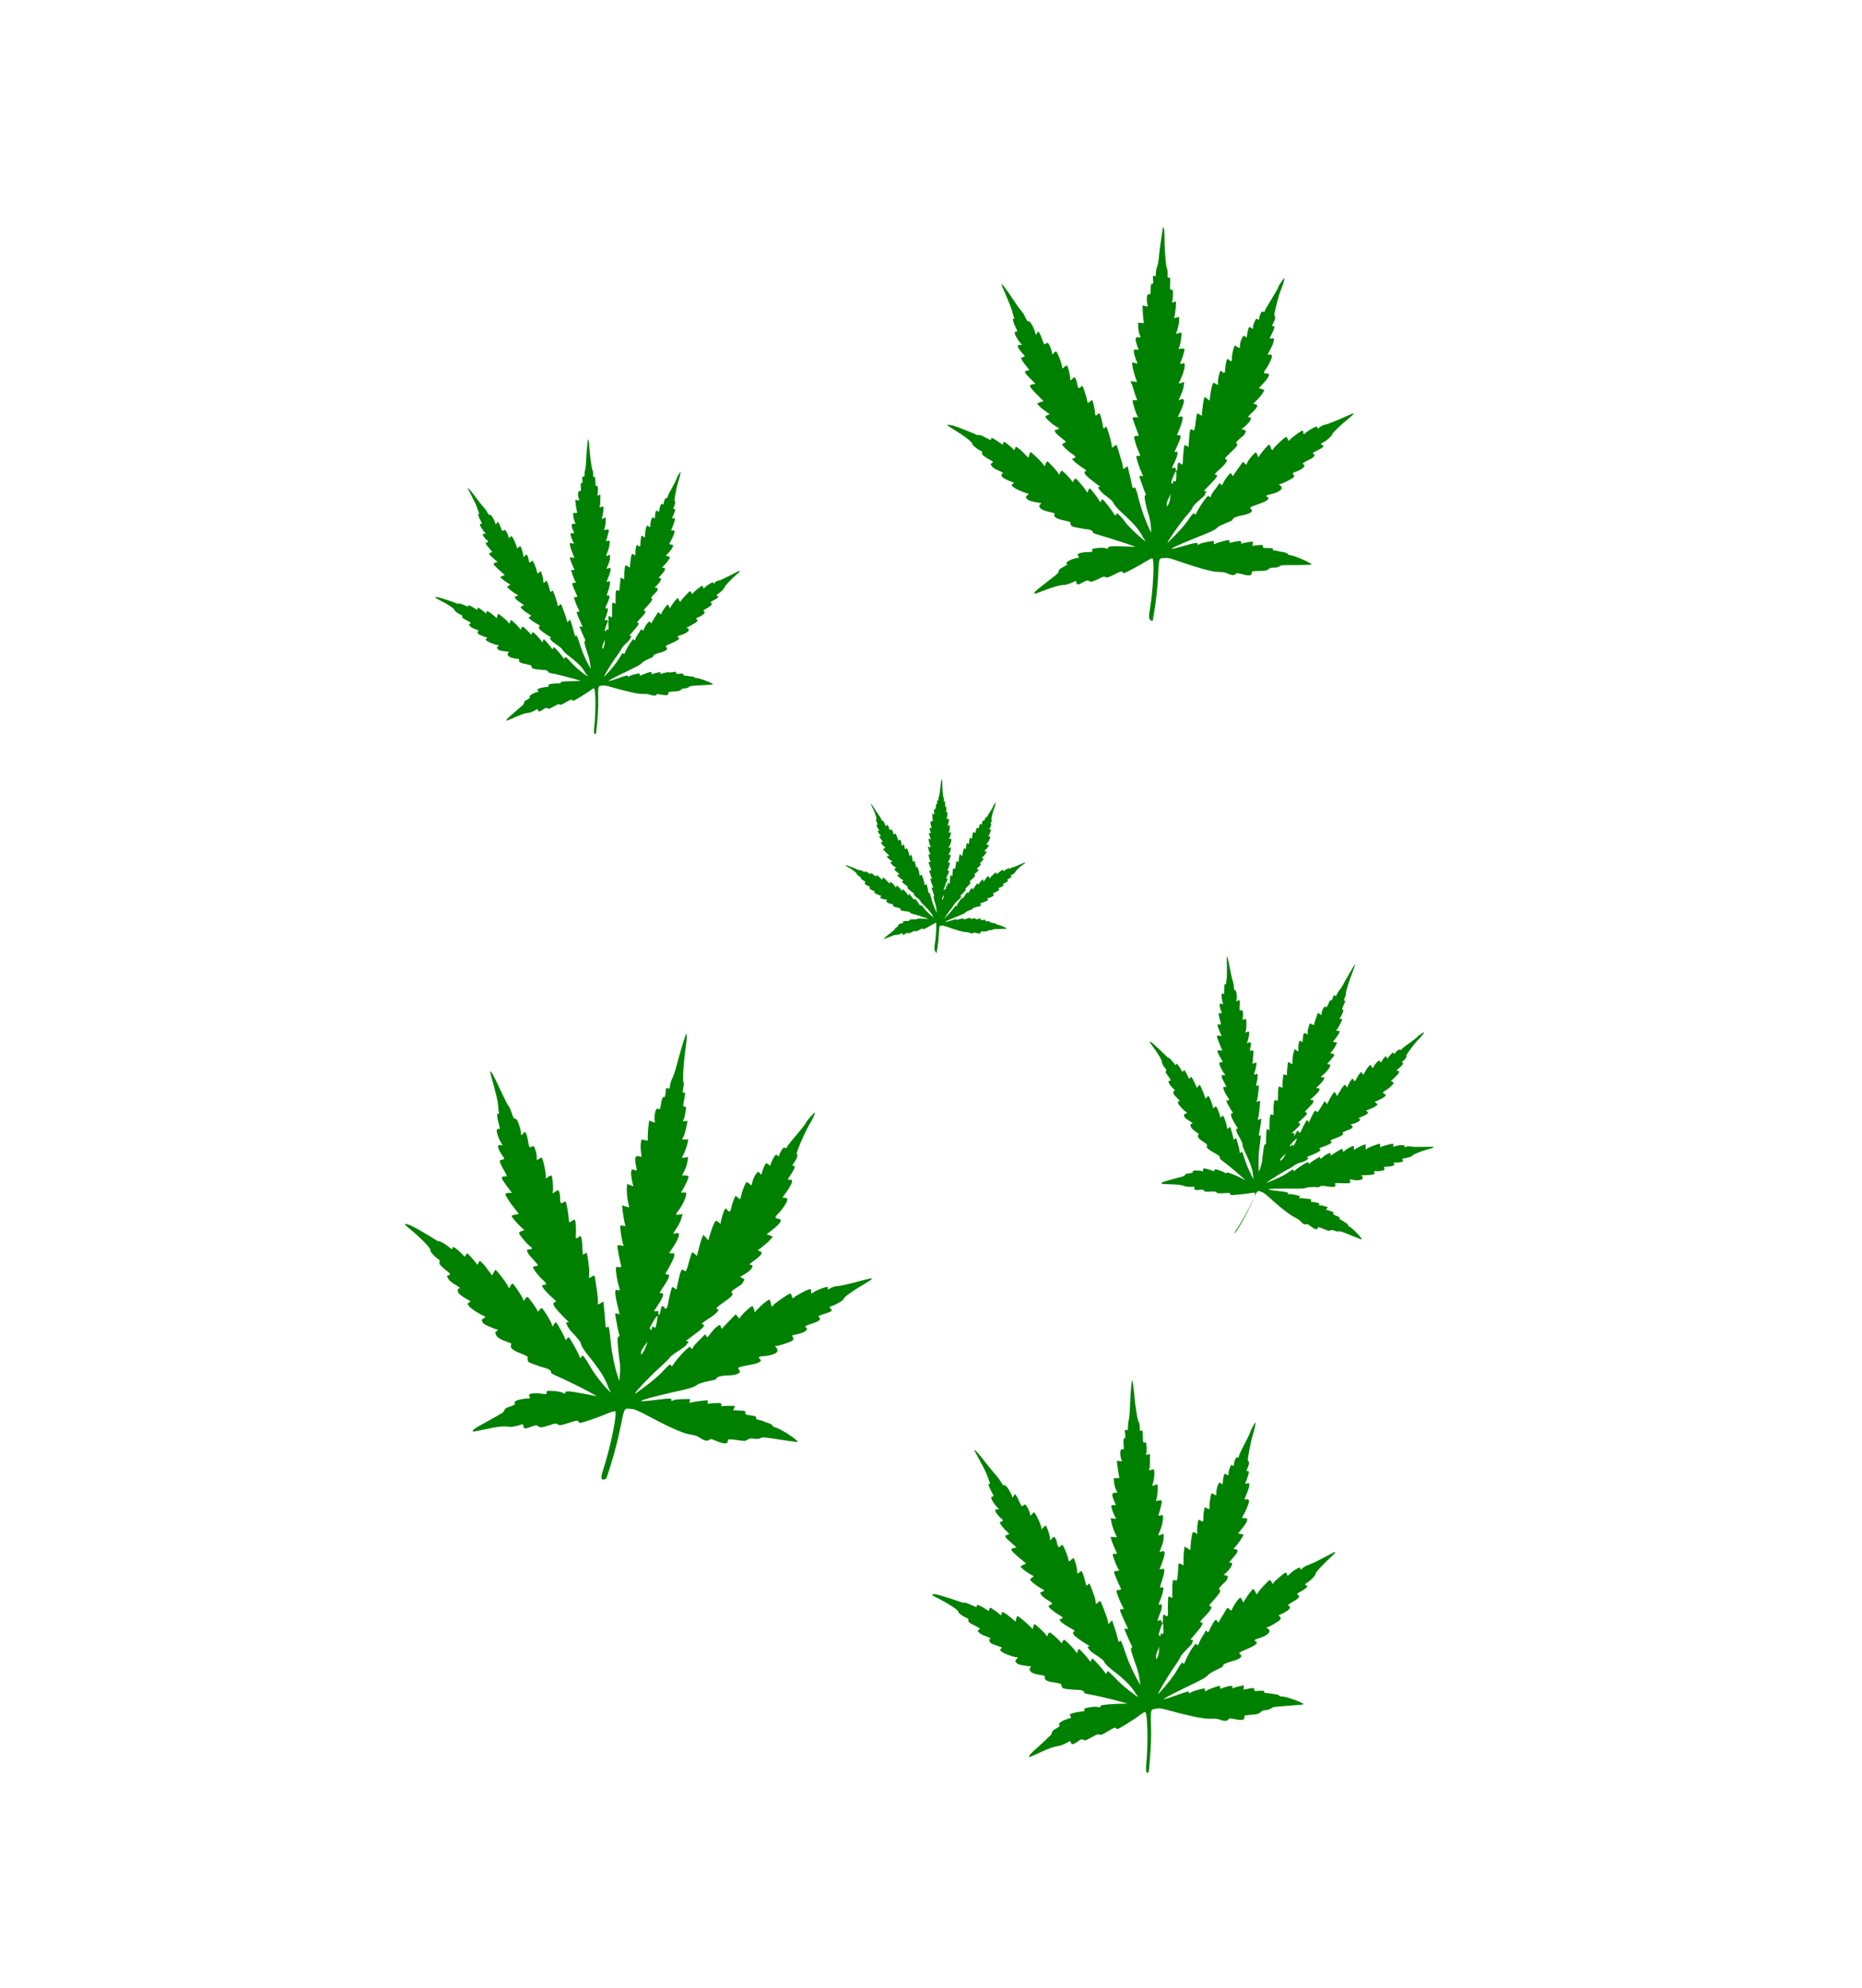 <?xml version="1.0" encoding="utf-8"?>
<!-- Generator: Adobe Illustrator 23.0.3, SVG Export Plug-In . SVG Version: 6.00 Build 0)  -->
<svg version="1.1"
	 id="svg2" xmlns:cc="http://creativecommons.org/ns#" xmlns:dc="http://purl.org/dc/elements/1.1/" xmlns:inkscape="http://www.inkscape.org/namespaces/inkscape" xmlns:rdf="http://www.w3.org/1999/02/22-rdf-syntax-ns#" xmlns:sodipodi="http://sodipodi.sourceforge.net/DTD/sodipodi-0.dtd" xmlns:svg="http://www.w3.org/2000/svg"
	 xmlns="http://www.w3.org/2000/svg" xmlns:xlink="http://www.w3.org/1999/xlink" x="0px" y="0px" viewBox="0 0 600 640.2"
	 style="enable-background:new 0 0 600 640.2;" xml:space="preserve">
<style type="text/css">
	.st0{fill:#008000;}
</style>
<defs>
	
	
		<inkscape:perspective  id="perspective9" inkscape:persp3d-origin="372.04724 : 350.78739 : 1" inkscape:vp_x="0 : 526.18109 : 1" inkscape:vp_y="0 : 1000 : 0" inkscape:vp_z="744.09448 : 526.18109 : 1" sodipodi:type="inkscape:persp3d">
		</inkscape:perspective>
</defs>
<sodipodi:namedview  bordercolor="#666666" borderopacity="1.0" gridtolerance="10.0" guidetolerance="10.0" id="base" inkscape:current-layer="svg2" inkscape:cx="300" inkscape:cy="320.09348" inkscape:pageopacity="0.0" inkscape:pageshadow="2" inkscape:window-height="719" inkscape:window-width="1024" inkscape:window-x="-4" inkscape:window-y="-4" inkscape:zoom="0.79039412" objecttolerance="10.0" pagecolor="#ffffff" showgrid="false">
	</sodipodi:namedview>
<g id="g5801" transform="translate(1.265,17.713)">
	
		<path id="path2390" sodipodi:nodetypes="cssssssssssssssssssssssssssssscccssssssssssssssssssssssscccsssssssssssssssssccccccscccssssssscccsssssssscccssssssssssssssssssssssscccscccscccssssssscccssssssssssssscccccssscccscccscccsssssssssssssscccsscccccssscccssssscccsssssssscccssscccscccccsssccccccscccsssssssssscccsssssssscccscccssscccssssscccssssssssssssssssssssssscccssssccccccccscccssssssssssssssssssssssssssssssscccsssccccccccssscccsssssssssssssssssssssssssssssssscccscccssssssssssssssssssssssssssssssssssssssssssssssssssssscccccsssssssssssssssssssssscccsssscccccsccsssssc" class="st0" d="
		M299.9,286.9c0.5-3.1,0.7-7.4,0.4-7.4c-0.1,0-0.5,0.2-0.8,0.4c-0.8,0.5-3,1.7-3.2,1.7c-0.1,0-0.2-0.1-0.2-0.2
		c-0.1-0.1-0.3-0.1-1.1,0.4c-0.9,0.5-1.1,0.5-1.3,0.4c-0.2-0.1-0.4-0.1-1.1,0.3c-0.9,0.4-1,0.5-1.3,0.3c-0.2-0.1-0.3-0.1-0.7,0.2
		c-0.8,0.5-1,0.5-1.1,0.1c0-0.2-0.1-0.3-0.1-0.3c-0.7,0.4-1.3,0.6-1.7,0.6c-0.6,0-1.3,0.2-2.9,0.9c-0.6,0.2-1.2,0.4-1.2,0.4
		c-0.1-0.1,0.2-0.4,1.3-1.3c0.7-0.5,1.3-1,1.4-1.1s0.3-0.3,0.5-0.4c0.2-0.1,0.3-0.3,0.3-0.4c0-0.2,0.2-0.3,0.6-0.6
		c0.4-0.2,0.6-0.4,0.5-0.4c-0.3-0.2,0-0.4,0.6-0.7c0.3-0.1,0.7-0.2,0.8-0.2c0.2,0,0.3,0,0.1-0.3c-0.1-0.2-0.1-0.2,0.4-0.3
		c0.3-0.1,0.8-0.1,1.1-0.1c0.6,0,0.6,0,0.6-0.2c-0.1-0.2,0-0.2,0.8-0.3c0.5,0,1,0,1.2,0c0.3,0.1,0.4,0.1,0.3,0
		c-0.1-0.2,0.5-0.3,2.3-0.2l1.6,0.1l-1.1-0.4c-1.1-0.4-3.4-1.1-4.5-1.4c-0.3-0.1-0.5-0.2-0.4-0.2c0.1-0.2-0.3-0.4-0.7-0.4
		c-0.2,0-0.8-0.1-1.4-0.2c-0.8-0.1-1-0.2-1-0.4c0-0.1-0.1-0.3-0.1-0.4c0-0.1-0.4-0.2-1-0.3c-1-0.2-1.4-0.5-1.3-0.8
		c0.1-0.2,0-0.2-0.3-0.3c-1-0.2-1.5-0.4-1.7-0.7c-0.2-0.3-0.2-0.3,0-0.5c0.2-0.2,0.2-0.2,0-0.2c-0.1,0-0.5-0.1-1-0.2
		c-0.6-0.1-0.8-0.2-1-0.4c-0.2-0.2-0.2-0.3,0.1-0.5c0.1-0.1,0.2-0.2,0.2-0.2c0,0-0.1,0-0.2,0c-0.5-0.1-1.8-0.7-2-0.9
		c-0.3-0.3-0.3-0.3-0.1-0.4c0.2-0.2,0.2-0.2,0-0.2c-0.6-0.2-1.2-0.5-1.4-0.7c-0.2-0.2-0.3-0.6-0.1-0.6c0.3,0,0-0.2-0.6-0.4
		c-0.4-0.1-0.8-0.4-0.9-0.6l-0.2-0.3l0.2-0.2c0.2-0.1,0.2-0.2-0.5-0.6c-0.8-0.5-0.9-0.6-0.9-0.9c0-0.1-0.1-0.2-0.2-0.3
		c-0.5-0.2-1.2-0.8-1.1-1c0-0.2-1.2-1.2-2.6-2c-0.9-0.5-1.1-0.7-0.9-0.7c0.1,0,0.5,0,0.8,0.2c0.7,0.2,2.9,1.1,3.2,1.3
		c0.1,0.1,0.3,0.1,0.4,0c0.1,0,0.5,0.1,0.9,0.3c0.4,0.2,0.7,0.4,0.8,0.4c0,0,0.1,0,0.1-0.1s0-0.2,0.1-0.2c0.1,0,0.8,0.4,1.2,0.7
		c0.4,0.3,0.4,0.3,0.5,0.1c0-0.1,0.1-0.2,0.2-0.2c0.1,0,1.3,1,1.4,1.1c0,0.1,0.1,0,0.2-0.2l0.1-0.3l0.4,0.3c0.2,0.1,0.6,0.5,0.9,0.8
		l0.5,0.5l0.1-0.4c0.1-0.2,0.2-0.4,0.2-0.4c0.1,0,1.3,1.1,1.7,1.6l0.4,0.4l0.1-0.3c0.1-0.2,0.2-0.3,0.2-0.3c0.2,0,1.5,1.4,1.6,1.7
		c0.1,0.2,0.1,0.2,0.2-0.1c0.1-0.2,0.2-0.3,0.3-0.3c0.2,0,1.5,1.4,1.5,1.6c0,0.1,0.1,0,0.2-0.2c0.1-0.2,0.2-0.3,0.2-0.3
		c0.1,0,1.2,1.2,1.5,1.7l0.2,0.4l0.1-0.3c0.1-0.2,0.2-0.3,0.2-0.3c0.1,0,1.5,1.8,1.5,1.9c0,0.1,0.1,0,0.1-0.1
		c0.1-0.1,0.2-0.3,0.2-0.3c0.1,0,1.4,1.6,1.6,2.1c0.2,0.3,0.2,0.3,0.3,0.1c0.1-0.2,0.1-0.2,0.5,0.2c0.2,0.2,0.6,0.7,0.8,1
		c0.5,0.6,1.8,1.9,2.5,2.4l0.4,0.3l-0.2-0.3c-0.1-0.2-0.2-0.4-0.2-0.4c0,0-0.2-0.4-0.4-0.7c-0.5-0.7-1.3-1.5-2.6-2.8
		c-0.4-0.4-0.9-0.9-0.9-1.1c-0.1-0.3-0.3-0.5-1.5-1.4c-0.3-0.3-0.7-0.7-0.7-0.9c0,0,0.1,0,0.2,0c0.2,0,0.1,0-0.1-0.2
		c-0.9-0.6-1.8-1.4-2-1.6c-0.1-0.2-0.1-0.3,0-0.4c0.1-0.1,0.2-0.1,0.1-0.1c0,0-0.4-0.3-0.8-0.6c-1-0.7-1.4-1.2-1-1.2
		c0.1,0,0.2-0.1,0.3-0.1c0.1-0.1,0-0.2-0.5-0.5c-0.6-0.4-1.4-1.1-1.4-1.3c0-0.1,0.1-0.1,0.3-0.2c0.2,0,0.3-0.1,0.3-0.2
		c0,0-0.3-0.3-0.7-0.6s-0.7-0.6-0.8-0.8c-0.1-0.3-0.1-0.3,0.2-0.4c0.4-0.1,0.4-0.2,0-0.4c-0.5-0.3-1.5-1.2-1.5-1.4
		c0-0.1,0.1-0.2,0.3-0.3l0.3-0.2l-0.5-0.3c-0.6-0.4-1.3-1.1-1.3-1.2c0-0.1,0.2-0.2,0.4-0.2l0.4-0.1l-1-1c-0.5-0.5-1-1-1-1.1
		c0-0.1,0.1-0.2,0.4-0.3l0.4-0.1l-0.7-0.7c-0.9-0.9-1-1.1-0.5-1.2c0.2,0,0.3-0.1,0.3-0.1s-0.2-0.3-0.5-0.7c-0.6-0.7-0.8-1.1-0.5-1.1
		c0.1,0,0.2,0,0.3-0.1c0.1-0.1,0.1-0.1-0.1-0.3c-0.4-0.3-0.8-1-0.8-1.2c0-0.1,0.1-0.2,0.3-0.2h0.3l-0.3-0.3
		c-0.3-0.4-0.7-1.1-0.7-1.4c0-0.1,0.1-0.2,0.2-0.2c0.2,0,0.2,0-0.1-0.7c-0.3-0.7-0.4-1.2-0.2-1.1c0.1,0.1,0.1,0,0.1-0.2
		c0-0.1-0.2-0.6-0.3-1s-0.5-1.4-0.9-2.2c-0.4-0.8-0.7-1.5-0.7-1.5c0-0.2,0.6,0.5,1.5,2c0.6,0.9,1.2,1.7,1.3,1.9
		c0.1,0.1,0.4,0.5,0.5,0.9c0.2,0.3,0.3,0.6,0.4,0.6c0.1,0,0.2,0,0.3,0.1c0.2,0.2,0.6,1,0.8,1.5l0.1,0.3l0.2-0.3l0.2-0.3l0.2,0.2
		c0.1,0.1,0.3,0.5,0.4,0.9c0.2,0.7,0.3,0.8,0.6,0.5c0.1-0.1,0.2-0.1,0.2-0.1c0.2,0.1,0.5,0.9,0.6,1.3l0.1,0.4l0.3-0.2
		c0.3-0.2,0.3-0.2,0.4,0c0.2,0.4,0.6,1.4,0.7,1.8l0.1,0.4l0.2-0.2c0.1-0.1,0.3-0.2,0.4-0.2c0.1,0,0.5,1.3,0.5,1.8v0.3l0.3-0.3
		c0.3-0.3,0.3-0.3,0.4-0.1c0.1,0.1,0.2,0.4,0.2,0.7c0.1,0.7,0.2,0.8,0.5,0.6c0.1-0.1,0.3-0.2,0.3-0.2c0.1,0.1,0.6,1.5,0.7,2
		c0,0.3,0.1,0.5,0.1,0.5c0,0,0.2-0.1,0.3-0.2c0.1-0.1,0.3-0.2,0.3-0.2c0.1,0.1,0.4,1.3,0.4,1.8c0,0.4,0.1,0.5,0.3,0.3
		c0.1-0.1,0.2-0.2,0.2-0.2c0.1,0,0.3,0.6,0.5,1.5c0.1,0.7,0.2,0.7,0.3,0.6c0.1-0.1,0.2-0.2,0.2-0.2c0.1,0,0.7,1.9,0.7,2.4l0.1,0.6
		l0.3-0.2c0.2-0.2,0.3-0.2,0.4-0.1c0,0.1,0.2,0.6,0.4,1.2c0.2,0.6,0.4,1.3,0.4,1.6l0.1,0.5l0.3-0.2l0.3-0.2l0.1,0.4
		c0.3,1,0.4,1.8,0.5,2.2c0.1,0.5,0.2,0.6,0.3,0.3c0.1-0.2,0.3,0.4,0.7,2c0.3,1.2,0.9,2.8,1.5,4l0.2,0.4l-0.1-0.9
		c0-0.5-0.2-1.3-0.3-1.8c-0.2-0.5-0.4-1.3-0.5-1.7c-0.1-0.7-0.2-0.9,0-1c0.1-0.1,0.1-0.2,0.1-0.2c-0.1-0.1-0.9-2.3-0.9-2.5
		c0-0.1,0.1-0.1,0.3,0l0.3,0.1l-0.4-1.1c-0.2-0.6-0.5-1.2-0.5-1.5c-0.1-0.4-0.1-0.4,0.2-0.4c0.2,0,0.3,0,0.3,0c0,0-0.1-0.3-0.3-0.6
		c-0.2-0.5-0.6-1.7-0.6-2c0-0.1,0.2-0.1,0.3-0.1c0.3,0,0.3,0,0.3-0.2c-0.3-0.6-0.7-1.9-0.8-2.2c-0.1-0.3-0.1-0.3,0.3-0.3h0.4
		l-0.2-0.3c-0.2-0.4-0.6-1.8-0.6-2c0-0.1,0.1-0.2,0.3-0.1c0.3,0,0.3,0,0.3-0.1c-0.2-0.4-0.6-1.6-0.7-2l-0.1-0.4l0.5,0.1
		c0.4,0.1,0.5,0.1,0.4-0.1c-0.3-0.7-0.5-1.4-0.6-2l-0.1-0.6l0.4,0.1l0.4,0.1l-0.3-0.7c-0.1-0.4-0.3-0.8-0.3-1c0-0.4,0-0.4,0.3-0.3
		c0.3,0.1,0.3,0,0.3-0.1c-0.5-1.3-0.5-1.7,0-1.6l0.3,0l-0.2-0.5c-0.1-0.3-0.2-0.7-0.2-1l0-0.6l0.4,0c0.4,0,0.4,0,0.3-0.2
		c0-0.1-0.1-0.7-0.1-1.2l-0.1-1l0.4,0.1c0.4,0.1,0.4,0.1,0.3-0.2c-0.1-0.4-0.1-1.2,0-1.4c0.1-0.1,0.2-0.1,0.3-0.1
		c0.2,0.1,0.2,0,0.2-0.6c0-0.7,0.1-1,0.3-0.9c0.1,0,0.1-0.1,0.1-0.6c0-0.6,0-0.6,0.2-0.6c0.2,0.1,0.2,0,0.2-0.4
		c0-0.3,0.1-0.7,0.2-0.9s0.2-0.9,0.3-1.5c0.1-1.4,0.4-3.4,0.5-3.8l0.1-0.3l0.1,0.3c0,0.2,0.1,0.9,0.1,1.7c0,1.7,0.2,3.9,0.4,4
		c0.1,0,0.1,0.4,0.1,0.7c0,0.6,0,0.6,0.2,0.6c0.2-0.1,0.2,0,0.2,0.8c0,0.8,0,0.9,0.2,0.9c0.2,0,0.2,0,0.2,0.6c0,0.4,0,0.8-0.1,0.9
		c-0.1,0.2-0.1,0.2,0.2,0.2l0.3-0.1l-0.1,0.9c0,0.5-0.1,1.1-0.2,1.2c-0.1,0.2-0.1,0.2,0.3,0.2l0.4-0.1v0.4c0,0.4-0.2,1.3-0.4,1.7
		c-0.1,0.2,0,0.2,0.6,0c0.1,0,0.1,0.1,0.1,0.7c0,0.4-0.1,0.9-0.2,1.2l-0.2,0.5l0.4-0.1c0.3,0,0.4,0,0.4,0.1c0,0.1-0.3,1.2-0.6,1.9
		c-0.1,0.2-0.1,0.2,0.3,0.1c0.3-0.1,0.4-0.1,0.4,0.3c0,0.4-0.3,1.5-0.7,2.1c-0.3,0.5-0.2,0.5,0.2,0.4l0.4-0.1l-0.1,0.6
		c0,0.3-0.2,0.9-0.4,1.2c-0.2,0.4-0.3,0.7-0.3,0.7c0,0,0.2,0,0.3-0.1c0.6-0.2,0.5,0.5-0.5,2.5c0,0.1,0.1,0.1,0.3,0
		c0.3-0.1,0.3-0.1,0.3,0.3c0,0.2-0.2,0.8-0.4,1.3s-0.4,1-0.4,1c0,0,0.1,0,0.3,0c0.3,0,0.3,0,0.2,0.4c0,0.2-0.2,0.7-0.5,1.2
		c-0.2,0.4-0.4,0.8-0.4,0.9c0,0,0.1,0,0.2,0c0.4-0.1,0.3,0.5-0.2,1.4c-0.2,0.4-0.4,0.8-0.4,0.9c0,0,0.1,0,0.3,0
		c0.2-0.1,0.3,0,0.3,0.2c0,0.1,0.1,0.2,0.1,0.2c0.1,0,0.1-0.3,0.1-0.6c0-0.4,0-0.6,0.2-0.6c0.1,0,0.2,0.1,0.2,0.1
		c0.2,0.3,0.4,0.1,0.4-0.3c0-0.5,0.1-2.2,0.2-2.3c0,0,0.2,0,0.3,0.1l0.3,0.2l0.1-1.1c0.1-1.2,0.1-1.5,0.4-1.4c0.1,0,0.2,0.1,0.3,0.1
		c0.1,0,0.2-0.2,0.3-1.1c0.1-0.7,0.2-1.2,0.2-1.3s0.2,0,0.4,0.1l0.3,0.2l0.1-0.9c0-0.5,0.1-1.1,0.2-1.3l0.1-0.4l0.4,0.3l0.4,0.3
		l0.1-0.6c0.1-0.8,0.3-1.6,0.4-1.8c0.1-0.1,0.1-0.1,0.4,0l0.3,0.2l0-0.4c0-0.2,0.1-0.6,0.1-0.9c0.2-0.8,0.2-0.8,0.4-0.6
		c0.3,0.3,0.5,0.2,0.5-0.2c0-0.5,0.2-1.6,0.3-1.6c0,0,0.2,0.1,0.3,0.2c0.3,0.2,0.3,0.2,0.4-0.4c0-0.6,0.3-1.7,0.4-1.7
		c0,0,0.2,0.1,0.3,0.2c0.3,0.2,0.4,0.2,0.4-0.1c0-0.4,0.2-1,0.4-1.3c0.2-0.2,0.2-0.2,0.4,0c0.2,0.2,0.2,0.2,0.3-0.3
		c0-0.3,0.1-0.6,0.2-0.8c0.1-0.3,0.1-0.3,0.4-0.1c0.3,0.2,0.3,0.2,0.3-0.1c0-0.1,0.1-0.5,0.2-0.8c0.2-0.4,0.3-0.5,0.4-0.4
		c0.2,0.2,0.3,0.2,0.3-0.1c0-0.1,0.1-0.4,0.2-0.6c0.1-0.3,0.2-0.4,0.4-0.3c0.1,0,0.2,0,0.2-0.1c0-0.1,0.2-0.5,0.5-0.9
		c0.8-1.2,1.4-2.3,1.4-2.4c0-0.2,0.8-1.4,0.9-1.3c0,0.1-0.2,1-0.5,1.8c-0.4,0.9-1,3.5-0.9,3.6c0.2,0.1,0.1,0.5-0.1,1
		c-0.3,0.5-0.3,0.5-0.1,0.5c0.3,0,0.2,0.3-0.5,1.7c0,0.1,0.1,0.1,0.2,0c0.3-0.1,0.3,0,0.3,0.3c0,0.2-0.2,0.7-0.4,1.2l-0.4,0.8h0.3
		c0.3,0,0.3,0,0.3,0.3c0,0.3-0.5,1.4-1,1.9c-0.3,0.4-0.2,0.5,0.3,0.5c0.5,0,0.2,0.6-0.6,1.4l-0.6,0.6l0.4,0.1l0.4,0.1l-0.2,0.4
		c-0.1,0.2-0.5,0.6-0.8,1l-0.6,0.6l0.3,0.1c0.4,0.1,0.3,0.4-0.4,1.1c-0.3,0.3-0.6,0.6-0.6,0.6c0,0,0.1,0,0.2,0
		c0.4,0,0.1,0.7-0.7,1.3l-0.5,0.4l0.3,0.1c0.2,0,0.3,0.1,0.3,0.2c0,0.1-0.2,0.6-0.3,0.6c0,0-0.3,0.3-0.6,0.5
		c-0.4,0.4-0.5,0.5-0.3,0.6c0.3,0.2,0.1,0.5-0.9,1.4c-0.8,0.7-0.8,0.8-0.6,0.9c0.2,0.1,0.2,0.1,0.1,0.4c-0.1,0.2-0.5,0.6-0.9,1
		c-0.7,0.7-0.9,0.8-0.6,0.8c0.3,0,0,0.5-0.9,1.4c-0.5,0.5-0.9,0.9-0.9,0.9c0,0,0.1,0,0.2,0c0.2,0,0.2,0.2,0.1,0.3
		c-0.1,0-0.1,0.1-0.1,0.2s-0.3,0.4-0.8,0.8s-0.9,0.9-1,1s-0.5,0.7-0.9,1.3c-1.1,1.3-3,4.2-2.5,3.6c1.1-1.1,2.2-2.3,2.7-3
		c0.8-1.1,0.9-1.2,1-1c0.1,0.1,0.1,0.1,0.2,0c0.2-0.5,0.7-1.4,1.2-2c0.5-0.6,0.6-0.7,0.7-0.6c0.2,0.2,0.2,0.2,0.3-0.1
		c0-0.1,0.3-0.5,0.5-0.8s0.5-0.7,0.6-0.8c0.1-0.2,0.1-0.2,0.3,0c0.1,0.2,0.2,0.2,0.4-0.3c0.2-0.3,0.4-0.7,0.6-0.9
		c0.3-0.4,0.4-0.4,0.6,0.1c0,0.1,0.1,0.1,0.1,0c0.1-0.1,1.2-1.8,1.3-1.9c0,0,0.2,0.1,0.3,0.2l0.2,0.2l0.2-0.4c0.3-0.5,1-1.3,1.1-1.3
		c0.1,0,0.2,0.2,0.2,0.4l0.1,0.4l0.3-0.5c0.4-0.6,1.1-1.4,1.2-1.4c0.1,0,0.2,0.2,0.2,0.4c0.1,0.4,0.3,0.5,0.4,0.2
		c0.1-0.2,1.6-1.7,1.8-1.7c0.1,0,0.2,0.1,0.2,0.3c0.1,0.3,0.1,0.3,0.3,0.1c0.3-0.3,1.6-1.3,1.8-1.3c0.1,0,0.1,0.1,0.1,0.2
		c0,0.3,0.1,0.4,0.4,0.1c0.3-0.3,1.3-0.8,1.5-0.8c0.1,0,0.1,0.1,0.1,0.2c0,0.2,0,0.2,0.2,0c0.3-0.3,0.7-0.5,1-0.5
		c0.2,0,1-0.3,1.8-0.7c2-0.9,2.1-0.9,2.1-0.8c0,0.1-0.3,0.4-0.8,0.7c-1.1,0.8-2.3,2-2.3,2.2c0,0.2-0.8,0.9-1.3,1.1
		c-0.4,0.2-0.4,0.2-0.1,0.4c0.2,0.2,0.2,0.2,0,0.3c-0.1,0.1-0.5,0.3-0.8,0.5c-0.6,0.3-0.6,0.3-0.4,0.4c0.3,0.2,0.1,0.5-0.7,0.9
		c-0.8,0.4-0.9,0.5-0.7,0.6c0.4,0.2-0.2,0.7-1.4,1.1c-0.2,0.1-0.2,0.1,0,0.3c0.1,0.2,0.2,0.2,0,0.4c-0.2,0.2-1.7,1-1.9,1
		c-0.2,0-0.2,0,0.1,0.2c0.5,0.4-0.1,0.9-1.4,1.3c-0.6,0.1-0.7,0.2-0.4,0.4c0.4,0.2,0,0.5-1.1,0.9c-1.5,0.5-1.5,0.5-1.2,0.8
		c0.2,0.2,0.2,0.2,0,0.4c-0.2,0.2-0.6,0.3-1.3,0.4c-0.9,0.2-1.3,0.4-1.3,0.7c0,0-0.4,0.2-1,0.4s-1.1,0.5-1.2,0.6
		c-0.3,0.4-0.8,0.6-3.3,1.6c-1.2,0.5-2.4,1-2.8,1.2c-0.6,0.3-0.6,0.3-0.2,0.3c0.2,0,0.9-0.2,1.5-0.4c1.7-0.5,1.9-0.5,1.9-0.3
		c0,0.2,0,0.2,0.3,0c0.2-0.1,1-0.3,1.9-0.4c0.1,0,0.1,0.1,0.1,0.2c0,0.2,0,0.2,0.2,0.1c0.2-0.1,1.7-0.5,1.9-0.5c0,0,0.1,0.1,0.1,0.2
		c0,0.2,0,0.2,0.2,0.2c0.4-0.2,1.3-0.3,1.4-0.2c0.1,0,0.1,0.1,0.1,0.2c-0.1,0.1,0,0.2,0.2,0.1c0.1-0.1,0.5-0.1,0.9-0.2l0.6-0.1
		l-0.1,0.3l-0.1,0.3l0.8-0.1c0.7-0.1,0.8-0.1,0.8,0.2c0,0.2,0.1,0.2,0.7,0.2c0.6,0,0.7,0,0.7,0.2c0,0.1,0,0.2,0.1,0.2
		c0.1,0,0.4,0,0.6,0.1c0.3,0.1,0.6,0.1,0.9,0.2c0.2,0,0.4,0.1,0.5,0.2c0,0.1,0.2,0.2,0.3,0.2c0.5,0,2.9,1,3.1,1.3
		c0,0-0.9,0.1-2.2,0.1c-2,0-2.2,0-2.4,0.2c-0.1,0.1-0.4,0.2-0.8,0.2c-0.4,0-0.6,0.1-0.8,0.2c-0.2,0.2-0.4,0.2-1.3,0.2
		c-0.9,0-1.1,0-1,0.2c0.1,0.5-0.3,0.6-1.4,0.3c-0.7-0.2-0.7-0.2-0.9,0c-0.2,0.2-0.6,0.2-1.3-0.1c-0.2-0.1-0.7-0.2-1.2-0.2
		c-0.8,0-2.9-0.6-5.7-1.6c-1.1-0.4-1.6-0.5-1.9-0.5c-0.8,0.1-0.9-0.2-1,2c-0.1,2.1-0.3,4.5-0.8,6.9
		C299.7,288.4,299.8,287.4,299.9,286.9z M301.2,278.4c-0.2-0.1-1.1-0.1-1,0.1c0.1,0.1,0.3,0.1,0.4,0.1c0.2,0,0.3,0,0.3,0.1
		c0,0.1,0.1,0.1,0.2,0C301.3,278.5,301.3,278.4,301.2,278.4z M302.6,271.8c0.1-0.2,0.2-0.6,0.2-0.9l0.1-0.5l-0.3,0.6
		c-0.2,0.3-0.3,0.7-0.3,0.9C302.4,272.2,302.4,272.2,302.6,271.8z M303.4,268.6c0.2,0.1,0.2,0,0.2-0.7c0-0.5,0-0.8-0.1-0.7
		c-0.2,0.2-0.8,1.8-0.7,1.7c0.1,0,0.2,0,0.2,0.1c0,0.1,0,0,0.1-0.2C303.2,268.5,303.3,268.5,303.4,268.6z"/>
	<path id="rect5798" class="st0" d="M299.9,277.9h1.7v1h-1.7V277.9z"/>
</g>
<defs>
	
	
		<inkscape:perspective  id="perspective9" inkscape:persp3d-origin="372.04724 : 350.78739 : 1" inkscape:vp_x="0 : 526.18109 : 1" inkscape:vp_y="0 : 1000 : 0" inkscape:vp_z="744.09448 : 526.18109 : 1" sodipodi:type="inkscape:persp3d">
		</inkscape:perspective>
</defs>
<sodipodi:namedview  bordercolor="#666666" borderopacity="1.0" gridtolerance="10.0" guidetolerance="10.0" id="base" inkscape:current-layer="svg2" inkscape:cx="300" inkscape:cy="320.09348" inkscape:pageopacity="0.0" inkscape:pageshadow="2" inkscape:window-height="719" inkscape:window-width="1024" inkscape:window-x="-4" inkscape:window-y="-4" inkscape:zoom="0.79039412" objecttolerance="10.0" pagecolor="#ffffff" showgrid="false">
	</sodipodi:namedview>
<g id="g5801_1_" transform="translate(1.265,17.713)">
	
		<path id="path2390_1_" sodipodi:nodetypes="cssssssssssssssssssssssssssssscccssssssssssssssssssssssscccsssssssssssssssssccccccscccssssssscccsssssssscccssssssssssssssssssssssscccscccscccssssssscccssssssssssssscccccssscccscccscccsssssssssssssscccsscccccssscccssssscccsssssssscccssscccscccccsssccccccscccsssssssssscccsssssssscccscccssscccssssscccssssssssssssssssssssssscccssssccccccccscccssssssssssssssssssssssssssssssscccsssccccccccssscccsssssssssssssssssssssssssssssssscccscccssssssssssssssssssssssssssssssssssssssssssssssssssssscccccsssssssssssssssssssssscccsssscccccsccsssssc" class="st0" d="
		M190.2,216.7c0.6-5.4,0.5-12.8-0.1-12.7c-0.2,0-0.8,0.4-1.3,0.8c-1.4,1-5,3.2-5.3,3.2c-0.1,0-0.3-0.1-0.4-0.3
		c-0.2-0.2-0.4-0.1-1.9,0.7c-1.5,0.9-1.8,1-2.1,0.8c-0.4-0.2-0.6-0.1-1.8,0.6c-1.5,0.8-1.7,0.9-2.2,0.6c-0.3-0.2-0.5-0.1-1.2,0.3
		c-1.3,0.9-1.6,0.9-1.8,0.4c-0.1-0.3-0.2-0.5-0.3-0.4c-1.1,0.7-2.1,1.1-2.9,1.2c-1.1,0.1-2.2,0.5-4.9,1.7c-1.1,0.5-2,0.8-2,0.8
		c-0.2-0.2,0.2-0.8,2.1-2.3c1.1-0.9,2.1-1.9,2.3-2c0.2-0.2,0.5-0.5,0.8-0.7c0.2-0.2,0.4-0.5,0.4-0.8c0-0.3,0.2-0.6,1.1-1
		c0.7-0.4,1-0.7,0.8-0.7c-0.4-0.2,0-0.7,1-1.2c0.6-0.3,1.2-0.5,1.4-0.5c0.4,0,0.4-0.1,0.1-0.6c-0.2-0.3-0.1-0.4,0.6-0.6
		c0.4-0.2,1.3-0.3,1.9-0.4c1-0.1,1.1-0.1,1-0.5c-0.1-0.4,0-0.4,1.3-0.6c0.8-0.1,1.7-0.1,2-0.1c0.5,0.1,0.6,0.1,0.5-0.1
		c-0.2-0.4,0.8-0.6,3.8-0.6l2.8-0.1l-1.9-0.6c-1.8-0.5-6-1.6-7.8-1.9c-0.5-0.1-0.8-0.2-0.8-0.3c0.1-0.3-0.6-0.7-1.2-0.7
		c-0.4,0-1.4-0.1-2.3-0.2c-1.4-0.2-1.7-0.3-1.8-0.6c-0.1-0.2-0.2-0.5-0.1-0.6c0-0.1-0.7-0.3-1.7-0.5c-1.8-0.3-2.5-0.7-2.3-1.3
		c0.1-0.3,0-0.4-0.5-0.4c-1.8-0.2-2.6-0.5-3-1c-0.3-0.4-0.3-0.5,0-0.9c0.3-0.3,0.3-0.4,0-0.4c-0.2,0-0.9-0.1-1.7-0.2
		c-1-0.2-1.5-0.3-1.7-0.7c-0.3-0.4-0.3-0.5,0.1-0.8c0.2-0.2,0.4-0.4,0.3-0.4s-0.2,0-0.3,0c-0.8-0.1-3.2-1-3.6-1.4
		c-0.5-0.4-0.5-0.5-0.1-0.7c0.3-0.3,0.3-0.3,0-0.4c-1-0.3-2.1-0.8-2.5-1c-0.4-0.3-0.5-1-0.2-1c0.5,0,0.1-0.3-1-0.7
		c-0.6-0.2-1.4-0.6-1.6-0.9l-0.4-0.5l0.4-0.3c0.4-0.3,0.3-0.3-0.9-1c-1.4-0.7-1.7-0.9-1.6-1.4c0-0.2-0.1-0.4-0.5-0.5
		c-0.8-0.3-2.1-1.3-2-1.5c0.1-0.4-2.2-1.9-4.6-3.1c-1.5-0.8-1.9-1.1-1.6-1.1c0.2,0,0.9,0,1.4,0.2c1.2,0.3,5.1,1.6,5.6,1.9
		c0.2,0.1,0.5,0.1,0.6,0s0.8,0.1,1.5,0.4c0.7,0.3,1.3,0.6,1.4,0.6c0.1,0,0.1-0.1,0.1-0.2c0-0.2,0-0.3,0.1-0.3c0.2,0,1.4,0.6,2.1,1.1
		c0.7,0.5,0.8,0.5,0.8,0.1c0-0.2,0.2-0.4,0.2-0.4c0.2,0,2.3,1.5,2.4,1.8c0.1,0.1,0.2,0,0.3-0.3l0.2-0.5l0.6,0.4
		c0.4,0.2,1.1,0.8,1.6,1.2l0.9,0.8l0.2-0.7c0.1-0.4,0.2-0.7,0.3-0.7c0.2,0,2.4,1.8,3,2.5l0.6,0.7l0.2-0.6c0.1-0.3,0.2-0.6,0.3-0.6
		c0.3,0,2.6,2.3,2.9,2.8c0.2,0.4,0.2,0.4,0.4-0.1c0.1-0.3,0.3-0.5,0.4-0.6c0.3,0,2.7,2.3,2.7,2.6c0,0.1,0.1,0,0.3-0.3
		c0.1-0.3,0.3-0.5,0.4-0.5c0.2,0,2.1,2,2.6,2.7l0.4,0.6l0.2-0.5c0.1-0.3,0.2-0.5,0.3-0.5c0.2,0,2.7,2.9,2.7,3.2c0,0.1,0.1,0,0.2-0.2
		c0.1-0.2,0.3-0.5,0.3-0.5c0.1-0.1,2.5,2.6,3,3.4c0.3,0.5,0.3,0.5,0.5,0.1c0.2-0.4,0.2-0.4,0.9,0.2c0.4,0.4,1.1,1.1,1.5,1.6
		c0.9,1,3.3,3.1,4.5,3.8l0.7,0.4l-0.5-0.6c-0.3-0.3-0.5-0.6-0.5-0.7c0-0.1-0.4-0.6-0.8-1.2c-0.8-1.1-2.3-2.5-4.8-4.4
		c-0.8-0.6-1.5-1.4-1.7-1.7c-0.3-0.5-0.6-0.8-2.8-2.3c-0.6-0.4-1.3-1.2-1.3-1.5c0,0,0.1-0.1,0.3-0.1c0.3,0,0.2-0.1-0.2-0.3
		c-1.7-1-3.3-2.2-3.5-2.6c-0.2-0.4-0.2-0.5,0-0.7c0.2-0.1,0.3-0.2,0.2-0.3c-0.1,0-0.7-0.5-1.5-0.9c-1.8-1.1-2.5-1.9-1.9-1.9
		c0.1,0,0.3-0.1,0.5-0.2c0.2-0.2-0.1-0.4-0.9-0.9c-1.1-0.6-2.4-1.8-2.4-2.1c0-0.1,0.2-0.2,0.5-0.3c0.3-0.1,0.5-0.2,0.5-0.3
		s-0.6-0.5-1.2-0.9c-0.7-0.4-1.3-1-1.5-1.3c-0.3-0.5-0.3-0.5,0.3-0.7c0.7-0.2,0.7-0.3-0.1-0.7c-0.8-0.4-2.7-1.9-2.8-2.2
		c0-0.1,0.2-0.4,0.5-0.5l0.5-0.3l-0.8-0.5c-1-0.6-2.4-1.7-2.4-1.9c0-0.1,0.3-0.3,0.7-0.4l0.7-0.3l-1.8-1.6c-1-0.9-1.8-1.7-1.8-1.9
		c0-0.2,0.2-0.4,0.6-0.5l0.7-0.2l-1.3-1.1c-1.6-1.4-1.8-1.7-1-1.9c0.3-0.1,0.6-0.2,0.6-0.2c0,0-0.5-0.6-1-1.2c-1-1.1-1.4-1.8-1-1.8
		c0.1,0,0.3-0.1,0.5-0.2c0.2-0.2,0.2-0.2-0.1-0.5c-0.7-0.5-1.5-1.6-1.5-1.9c0-0.2,0.1-0.3,0.5-0.3l0.5,0l-0.5-0.6
		c-0.6-0.7-1.4-1.9-1.4-2.3c0-0.2,0.1-0.3,0.4-0.3c0.3,0,0.3-0.1-0.3-1.2c-0.6-1.2-0.9-2.1-0.5-1.9c0.1,0.1,0.2,0,0.1-0.3
		c-0.1-0.2-0.3-1-0.6-1.7c-0.2-0.7-1-2.4-1.7-3.7c-0.7-1.3-1.3-2.5-1.3-2.6c0-0.4,1,0.8,2.8,3.2c1.1,1.5,2.2,2.8,2.4,3
		s0.7,0.8,1,1.4c0.3,0.6,0.6,1,0.7,0.9c0.1-0.1,0.3,0,0.5,0.1c0.4,0.3,1.2,1.7,1.4,2.5l0.2,0.6l0.3-0.5l0.3-0.5l0.3,0.4
		c0.2,0.2,0.5,0.9,0.7,1.5c0.4,1.1,0.6,1.3,1,0.9c0.1-0.1,0.3-0.2,0.4-0.1c0.3,0.2,0.9,1.4,1.1,2.1l0.1,0.6l0.4-0.4
		c0.4-0.4,0.4-0.4,0.7-0.1c0.5,0.7,1.2,2.4,1.4,3.1l0.2,0.7l0.4-0.4c0.2-0.2,0.5-0.4,0.6-0.4c0.2,0,0.9,2.2,1,3.1l0,0.5l0.5-0.5
		c0.4-0.5,0.5-0.5,0.7-0.1c0.2,0.2,0.4,0.7,0.4,1.1c0.2,1.2,0.4,1.4,0.9,0.9c0.2-0.2,0.4-0.3,0.5-0.3c0.2,0.2,1.2,2.5,1.3,3.3
		c0.1,0.4,0.2,0.8,0.3,0.8c0.1,0,0.3-0.2,0.5-0.4c0.2-0.2,0.5-0.4,0.5-0.3c0.2,0.2,0.8,2.2,0.8,3c0,0.8,0.2,0.9,0.6,0.4
		c0.1-0.2,0.3-0.3,0.4-0.3c0.2,0,0.6,1,1,2.5c0.3,1.2,0.3,1.2,0.6,0.9c0.2-0.2,0.3-0.3,0.4-0.3c0.2,0,1.3,3.1,1.5,4.1l0.2,1l0.5-0.4
		c0.4-0.3,0.5-0.4,0.6-0.2c0.1,0.1,0.4,1.1,0.8,2.1c0.4,1,0.8,2.2,0.9,2.7l0.2,0.9l0.5-0.4l0.5-0.4l0.2,0.7c0.6,1.7,0.9,3,1.1,3.8
		c0.2,0.8,0.4,1,0.6,0.6c0.2-0.3,0.5,0.7,1.4,3.4c0.6,2,1.8,4.7,2.9,6.6l0.4,0.7l-0.2-1.5c-0.1-0.9-0.4-2.2-0.7-3
		c-0.3-0.8-0.7-2.1-0.9-2.9c-0.3-1.2-0.3-1.4-0.1-1.6c0.2-0.1,0.2-0.3,0.1-0.4c-0.2-0.2-1.7-3.8-1.8-4.1c0-0.1,0.2-0.1,0.5-0.1
		l0.5,0.1l-0.8-1.8c-0.5-1-0.9-2.1-1-2.4c-0.2-0.6-0.1-0.7,0.3-0.7c0.3,0,0.5-0.1,0.5-0.1c0,0-0.2-0.5-0.5-1
		c-0.5-0.9-1.2-2.9-1.3-3.4c0-0.1,0.3-0.2,0.6-0.2c0.5,0,0.6-0.1,0.4-0.4c-0.5-1.1-1.4-3.2-1.5-3.6c-0.1-0.5-0.1-0.5,0.5-0.6l0.7,0
		l-0.3-0.5c-0.4-0.6-1.2-3-1.3-3.4c0-0.2,0.1-0.3,0.6-0.2c0.5,0,0.6,0,0.4-0.2c-0.3-0.6-1.2-2.7-1.3-3.3l-0.2-0.6l0.8,0.1
		c0.7,0.1,0.8,0.1,0.6-0.3c-0.5-1.1-1-2.4-1.2-3.3l-0.2-1.1l0.7,0.1l0.7,0.1l-0.5-1.1c-0.3-0.6-0.5-1.4-0.6-1.7c0-0.6,0-0.6,0.6-0.6
		c0.5,0.1,0.6,0,0.5-0.2c-1-2.2-1-2.8-0.1-2.8l0.6,0l-0.3-0.8c-0.2-0.4-0.4-1.2-0.4-1.8l-0.1-0.9l0.7,0c0.6,0,0.7,0,0.6-0.3
		c-0.1-0.2-0.2-1.1-0.4-2.1l-0.2-1.8l0.7,0.1c0.7,0.1,0.7,0.1,0.5-0.4c-0.3-0.6-0.4-2-0.1-2.4c0.1-0.2,0.3-0.2,0.5-0.2
		c0.3,0.1,0.3-0.1,0.2-1c-0.1-1.3,0-1.7,0.4-1.6c0.2,0.1,0.2-0.2,0.1-1c-0.1-1-0.1-1.1,0.3-1c0.4,0.1,0.4,0,0.4-0.8
		c0-0.5,0.1-1.2,0.2-1.5c0.1-0.3,0.3-1.5,0.3-2.6c0.1-2.3,0.4-5.8,0.5-6.6l0.1-0.6l0.2,0.5c0.1,0.3,0.2,1.5,0.3,2.8
		c0.2,2.9,0.8,6.7,1,6.8c0.1,0.1,0.2,0.6,0.2,1.2c0,1,0,1.1,0.3,0.9c0.3-0.1,0.3,0,0.4,1.4c0,1.4,0,1.5,0.4,1.5
		c0.3-0.1,0.4,0.1,0.4,1.1c0,0.6,0,1.3-0.1,1.6c-0.1,0.4-0.1,0.4,0.4,0.3l0.5-0.2l0,1.6c0,0.9-0.1,1.8-0.2,2.1
		c-0.2,0.4-0.2,0.4,0.5,0.3l0.7-0.2l0,0.7c0,0.7-0.2,2.2-0.5,3c-0.1,0.4,0,0.4,1-0.1c0.2-0.1,0.3,0.1,0.2,1.1c0,0.7-0.1,1.6-0.3,2.1
		l-0.2,0.8l0.7-0.1c0.5-0.1,0.7-0.1,0.8,0.1c0.1,0.2-0.4,2.1-0.8,3.3c-0.1,0.3-0.1,0.3,0.5,0.2c0.6-0.2,0.6-0.1,0.6,0.5
		c0,0.8-0.4,2.6-0.9,3.6c-0.4,0.8-0.3,0.9,0.4,0.6l0.6-0.2l0,1c0,0.5-0.3,1.5-0.6,2.2c-0.3,0.7-0.5,1.2-0.5,1.3c0,0,0.3,0,0.6-0.2
		c1.1-0.5,0.9,0.9-0.6,4.3c0,0.1,0.2,0.1,0.5,0c0.6-0.2,0.6-0.1,0.6,0.5c0,0.3-0.2,1.4-0.5,2.3c-0.3,0.9-0.6,1.7-0.6,1.7
		c0,0,0.2,0,0.5,0c0.5,0,0.5,0,0.4,0.6c-0.1,0.3-0.3,1.3-0.7,2s-0.6,1.4-0.6,1.5c0,0.1,0.2,0,0.4,0c0.6-0.2,0.5,0.7-0.1,2.4
		c-0.3,0.8-0.6,1.5-0.6,1.5c0,0,0.2,0,0.5-0.1c0.4-0.1,0.5-0.1,0.5,0.3c0,0.2,0.1,0.4,0.2,0.4c0.1,0,0.2-0.4,0.1-1c0-0.7,0-1,0.2-1
		c0.2,0,0.3,0.1,0.4,0.2c0.3,0.5,0.7,0.1,0.6-0.6c-0.1-0.8,0-3.7,0.1-3.9c0-0.1,0.3,0,0.5,0.1l0.5,0.3l0-1.9c0-2.1,0.1-2.6,0.5-2.5
		c0.1,0.1,0.4,0.1,0.5,0.2c0.2,0.1,0.3-0.4,0.4-2c0.1-1.1,0.2-2.1,0.2-2.2c0.1-0.1,0.3,0,0.6,0.2l0.6,0.3l0-1.6
		c0-0.9,0.1-1.9,0.2-2.3l0.2-0.7l0.7,0.4l0.7,0.4l0.1-1c0.1-1.4,0.3-2.8,0.5-3.2c0.1-0.2,0.2-0.2,0.7,0l0.5,0.3l0-0.7
		c0-0.4,0-1.1,0.1-1.5c0.3-1.4,0.3-1.3,0.7-1c0.6,0.5,0.8,0.3,0.8-0.4c0-0.8,0.2-2.8,0.4-2.8c0.1,0,0.3,0.1,0.5,0.3
		c0.6,0.4,0.6,0.3,0.6-0.6c0-1,0.4-2.9,0.6-2.9c0.1,0,0.3,0.1,0.5,0.2c0.6,0.4,0.7,0.3,0.6-0.3c0-0.7,0.2-1.8,0.5-2.3
		c0.2-0.4,0.3-0.4,0.6-0.1c0.4,0.3,0.4,0.3,0.4-0.5c0-0.5,0.1-1.1,0.2-1.4c0.2-0.5,0.2-0.5,0.7-0.3c0.5,0.3,0.5,0.3,0.5-0.2
		c0-0.3,0.1-0.9,0.3-1.4c0.3-0.7,0.4-0.9,0.6-0.7c0.3,0.3,0.5,0.2,0.5-0.2c0-0.2,0.1-0.7,0.3-1.1c0.2-0.5,0.4-0.7,0.6-0.6
		c0.2,0.1,0.3,0,0.3-0.2c0-0.1,0.3-0.9,0.7-1.6c1.2-2.2,2.2-4.1,2.2-4.3c0-0.3,1.3-2.5,1.3-2.3c0.1,0.2-0.2,1.7-0.7,3.1
		c-0.5,1.6-1.4,6.1-1.2,6.2c0.3,0.1,0.3,0.8-0.1,1.7c-0.4,0.9-0.4,0.9,0,0.9c0.5,0,0.4,0.5-0.7,3c0,0.1,0.1,0.1,0.4,0
		c0.4-0.1,0.5-0.1,0.5,0.4c0,0.3-0.3,1.2-0.6,2l-0.6,1.5l0.5,0c0.4,0,0.5,0.1,0.6,0.4c0,0.5-0.8,2.4-1.4,3.4
		c-0.4,0.7-0.3,0.8,0.5,0.8c0.8,0,0.4,1-0.9,2.5l-1,1.1l0.7,0.2l0.7,0.2l-0.4,0.7c-0.2,0.4-0.8,1.2-1.3,1.7l-0.9,1l0.5,0.1
		c0.7,0.1,0.6,0.7-0.6,2c-0.5,0.6-1,1.1-1,1.2c0,0,0.2,0.1,0.4,0.1c0.7,0,0.2,1.2-1,2.3l-0.7,0.7l0.5,0.1c0.3,0.1,0.5,0.2,0.5,0.3
		c0,0.2-0.3,1-0.5,1.1c-0.1,0.1-0.5,0.5-1,1c-0.7,0.8-0.8,0.9-0.5,1c0.5,0.2,0.2,0.8-1.4,2.5c-1.2,1.3-1.3,1.4-0.9,1.5
		c0.4,0.1,0.4,0.1,0.2,0.7c-0.1,0.3-0.8,1.1-1.4,1.7c-1.2,1.2-1.4,1.5-0.9,1.5c0.6,0,0.1,0.8-1.3,2.4c-0.8,0.9-1.4,1.6-1.4,1.7
		c0,0,0.1,0.1,0.3,0.1c0.3,0,0.4,0.3,0.1,0.5c-0.1,0.1-0.1,0.2-0.1,0.3s-0.5,0.8-1.3,1.5c-0.8,0.7-1.5,1.6-1.6,1.9
		c-0.1,0.3-0.8,1.3-1.5,2.3c-1.8,2.4-4.8,7.4-3.8,6.4c1.9-2,3.6-4.1,4.4-5.4c1.2-2,1.3-2.2,1.6-1.8c0.2,0.2,0.2,0.2,0.3,0
		c0.3-0.8,1.1-2.4,1.9-3.5c0.7-1.1,0.9-1.3,1.1-1c0.3,0.4,0.4,0.3,0.5-0.2c0-0.2,0.4-0.9,0.8-1.5c0.4-0.6,0.8-1.2,0.9-1.4
		c0.2-0.3,0.2-0.3,0.5,0c0.3,0.3,0.3,0.3,0.7-0.6c0.2-0.5,0.7-1.3,1-1.6c0.6-0.7,0.6-0.7,1.1,0c0.1,0.1,0.1,0.1,0.2-0.1
		c0.1-0.2,1.9-3.2,2.1-3.4c0,0,0.3,0.1,0.5,0.3l0.4,0.4l0.4-0.8c0.4-0.8,1.6-2.4,1.8-2.4c0.1,0,0.3,0.3,0.4,0.6l0.3,0.6l0.5-0.8
		c0.6-1,1.8-2.4,2-2.5c0.1,0,0.3,0.3,0.4,0.6c0.3,0.7,0.5,0.8,0.7,0.3c0.1-0.4,2.6-3,2.9-3.1c0.1,0,0.3,0.2,0.4,0.5
		c0.3,0.5,0.3,0.5,0.6,0.1c0.4-0.6,2.6-2.3,2.9-2.3c0.1,0,0.3,0.1,0.3,0.3c0,0.6,0.2,0.6,0.7,0.1c0.4-0.5,2.1-1.5,2.4-1.6
		c0.1,0,0.2,0.1,0.2,0.3c0,0.3,0,0.3,0.3,0c0.5-0.5,1.2-0.9,1.7-0.9c0.3,0,1.6-0.7,3.1-1.4c3.3-1.7,3.4-1.8,3.4-1.5
		c0,0.1-0.5,0.7-1.2,1.2c-1.8,1.6-3.8,3.7-3.7,4c0,0.3-1.2,1.5-2.1,2.1c-0.6,0.4-0.6,0.4-0.2,0.6c0.4,0.2,0.4,0.3,0.1,0.6
		c-0.2,0.2-0.8,0.6-1.4,0.9c-1,0.5-1,0.6-0.7,0.8c0.5,0.3,0.2,0.8-1.2,1.6c-1.4,0.8-1.5,0.9-1.1,1.1c0.7,0.4-0.3,1.3-2.3,2.1
		c-0.3,0.1-0.3,0.2,0,0.5c0.3,0.3,0.3,0.4,0.1,0.6c-0.3,0.4-2.7,1.8-3.2,1.9c-0.3,0-0.3,0.1,0.1,0.3c1,0.6,0,1.6-2.3,2.3
		c-1,0.3-1.2,0.5-0.7,0.7c0.7,0.3,0,0.9-1.8,1.7c-2.5,1.1-2.5,1-2,1.5c0.3,0.3,0.3,0.4,0,0.8c-0.2,0.3-1,0.6-2.1,0.9
		c-1.6,0.4-2.2,0.8-2.2,1.3c0,0.1-0.7,0.4-1.6,0.8c-0.9,0.4-1.8,0.9-2,1.2c-0.5,0.6-1.3,1-5.4,3c-2,0.9-4.1,2-4.6,2.3
		c-0.9,0.6-1,0.6-0.4,0.5c0.4-0.1,1.5-0.4,2.6-0.8c2.8-1,3.2-1.1,3.3-0.7c0,0.3,0.1,0.3,0.4,0c0.3-0.2,1.7-0.7,3.2-0.9
		c0.1,0,0.2,0.2,0.2,0.4c0,0.4,0,0.4,0.4,0.2c0.4-0.2,2.8-1.1,3.2-1.1c0.1,0,0.2,0.2,0.2,0.4c0,0.3,0.1,0.4,0.3,0.3
		c0.7-0.3,2.1-0.6,2.4-0.6c0.2,0.1,0.2,0.2,0.2,0.4c-0.1,0.2,0,0.3,0.3,0.1c0.2-0.1,0.9-0.3,1.5-0.4l1-0.2l-0.1,0.5L214,199l1.3-0.2
		c1.2-0.2,1.3-0.2,1.3,0.2c0,0.4,0.1,0.4,1.2,0.3c1-0.1,1.2,0,1.2,0.3c0,0.2,0.1,0.3,0.2,0.3s0.6,0,1.1,0.1s1.1,0.2,1.5,0.2
		c0.4,0,0.7,0.2,0.8,0.3c0.1,0.1,0.3,0.3,0.5,0.2c0.9-0.1,5,1.5,5.4,2c0.1,0.1-1.6,0.2-3.7,0.3c-3.3,0.2-3.8,0.2-4.1,0.6
		c-0.2,0.2-0.7,0.4-1.3,0.4c-0.7,0-1,0.2-1.3,0.5c-0.4,0.4-0.6,0.4-2.2,0.5c-1.5,0.1-1.8,0.2-1.8,0.4c0.2,0.8-0.4,1-2.4,0.6
		c-1.1-0.2-1.3-0.2-1.5,0.1c-0.3,0.4-1,0.3-2.2-0.1c-0.4-0.2-1.2-0.2-2-0.2c-1.4,0.1-4.9-0.7-9.9-2.1c-1.9-0.6-2.7-0.7-3.2-0.6
		c-1.3,0.2-1.5-0.3-1.4,3.5c0.1,3.7-0.2,7.8-0.7,11.9C190,219.4,190.1,217.6,190.2,216.7z M191.6,202c-0.4-0.2-1.9,0-1.7,0.2
		c0.1,0.1,0.5,0.2,0.8,0.1s0.6,0,0.6,0.2c0,0.1,0.1,0.1,0.3-0.1C191.8,202.2,191.8,202.1,191.6,202z M193.3,190.7
		c0.1-0.3,0.3-1,0.3-1.5l0.1-0.9l-0.5,1.1c-0.3,0.6-0.4,1.3-0.4,1.5C193,191.4,193,191.4,193.3,190.7z M194.5,185.1
		c0.3,0.2,0.4,0.1,0.3-1.3c0-0.8-0.1-1.3-0.2-1.3c-0.3,0.4-1.2,3.1-1,3c0.2-0.1,0.3,0,0.3,0.2c0,0.2,0.1,0.1,0.1-0.3
		C194.1,185,194.2,184.9,194.5,185.1z"/>
	<path id="rect5798_1_" class="st0" d="M189.3,201.4l2.9-0.2l0.1,1.6l-2.9,0.2L189.3,201.4z"/>
</g>
<g id="g5801_2_" transform="translate(1.265,17.713)">
	
		<path id="path2390_2_" sodipodi:nodetypes="cssssssssssssssssssssssssssssscccssssssssssssssssssssssscccsssssssssssssssssccccccscccssssssscccsssssssscccssssssssssssssssssssssscccscccscccssssssscccssssssssssssscccccssscccscccscccsssssssssssssscccsscccccssscccssssscccsssssssscccssscccscccccsssccccccscccsssssssssscccsssssssscccscccssscccssssscccssssssssssssssssssssssscccssssccccccccscccssssssssssssssssssssssssssssssscccsssccccccccssscccsssssssssssssssssssssssssssssssscccscccssssssssssssssssssssssssssssssssssssssssssssssssssssscccccsssssssssssssssssssssscccsssscccccsccsssssc" class="st0" d="
		M193,456c2.6-8,4.8-19,3.9-19.2c-0.2,0-1.3,0.3-2.3,0.7c-2.4,1.1-8.6,3.2-9,3.1c-0.2,0-0.4-0.3-0.5-0.5c-0.2-0.4-0.6-0.3-3.1,0.5
		c-2.5,0.8-2.9,0.9-3.5,0.5c-0.5-0.4-0.9-0.4-2.9,0.3c-2.5,0.8-2.8,0.8-3.5,0.2c-0.4-0.3-0.7-0.3-1.9,0.1c-2.2,0.9-2.7,0.9-2.8,0
		c0-0.4-0.2-0.7-0.3-0.7c-1.9,0.7-3.6,1-4.8,0.8c-1.7-0.2-3.4,0-7.9,1c-1.7,0.4-3.2,0.6-3.3,0.6c-0.3-0.4,0.6-1.1,3.8-2.8
		c1.9-1.1,3.8-2.1,4.1-2.3c0.3-0.2,1-0.6,1.4-0.8c0.4-0.2,0.8-0.7,0.9-1c0.1-0.5,0.5-0.8,1.9-1.2c1.1-0.4,1.7-0.7,1.5-0.9
		c-0.6-0.5,0.2-1.1,1.9-1.4c0.9-0.2,2-0.3,2.3-0.3c0.6,0.1,0.7,0,0.4-0.8c-0.2-0.5-0.1-0.6,1.1-0.8c0.7-0.1,2-0.1,2.9,0.1
		c1.5,0.2,1.6,0.2,1.6-0.4c-0.1-0.6,0.1-0.6,2.1-0.5c1.2,0.1,2.6,0.3,3.1,0.6c0.7,0.3,0.9,0.4,0.8,0c-0.1-0.7,1.4-0.6,6,0.3l4.2,0.8
		l-2.7-1.5c-2.6-1.4-8.5-4.3-11.1-5.4c-0.7-0.3-1.1-0.6-1-0.7c0.3-0.4-0.7-1.2-1.6-1.4c-0.5-0.1-2.1-0.6-3.4-1.1
		c-2-0.7-2.5-0.9-2.5-1.5c-0.1-0.4-0.1-0.8,0-1c0-0.2-1-0.7-2.3-1.2c-2.6-1-3.5-1.8-3.1-2.7c0.2-0.4,0.1-0.6-0.7-0.8
		c-2.6-0.9-3.8-1.6-4.1-2.4c-0.4-0.8-0.3-0.9,0.2-1.3c0.5-0.4,0.5-0.5,0.1-0.5c-0.2,0-1.3-0.4-2.4-0.9c-1.5-0.6-2.1-1-2.3-1.5
		c-0.3-0.7-0.3-0.8,0.4-1.2c0.4-0.3,0.7-0.5,0.6-0.5s-0.3-0.1-0.4-0.2c-1.2-0.4-4.5-2.5-4.9-3.2c-0.6-0.8-0.6-0.8,0-1.2
		c0.6-0.3,0.6-0.3,0.1-0.6c-1.4-0.7-3-1.8-3.4-2.3c-0.5-0.6-0.5-1.6,0-1.6c0.8,0.1,0.2-0.5-1.3-1.3c-0.9-0.5-1.8-1.3-2.1-1.8
		l-0.5-0.9l0.7-0.3c0.6-0.3,0.6-0.4-1.1-1.7c-1.9-1.6-2.2-2-1.9-2.6c0.1-0.3,0-0.6-0.5-0.9c-1.1-0.7-2.7-2.5-2.5-2.9
		c0.2-0.5-2.8-3.6-5.9-6.2c-2.1-1.7-2.6-2.2-2.1-2.2c0.4,0,1.3,0.3,2.1,0.7c1.7,0.8,7.2,4.1,7.9,4.6c0.2,0.2,0.6,0.3,0.9,0.3
		s1.2,0.5,2.1,1.1c0.9,0.7,1.8,1.3,1.9,1.4c0.1,0.1,0.2-0.1,0.3-0.3c0-0.3,0.1-0.4,0.2-0.4c0.4,0.1,1.9,1.3,2.8,2.3
		c0.9,1,1,1,1.2,0.4c0.1-0.3,0.4-0.6,0.5-0.6c0.3,0.1,3,3.1,3.1,3.5c0,0.2,0.3,0.1,0.5-0.4l0.4-0.8l0.8,0.8c0.5,0.4,1.4,1.5,2,2.4
		l1.2,1.6l0.5-0.9c0.3-0.5,0.5-0.9,0.6-0.9c0.3,0,3,3.5,3.7,4.7l0.7,1.3l0.4-0.8c0.2-0.5,0.6-0.8,0.7-0.8c0.4,0.1,3.2,4.3,3.4,5.1
		c0.1,0.6,0.2,0.6,0.6-0.1c0.3-0.4,0.6-0.7,0.8-0.7c0.4,0.1,3.3,4.2,3.3,4.7c0,0.2,0.2,0,0.5-0.4c0.3-0.4,0.6-0.7,0.8-0.7
		c0.3,0,2.6,3.6,3.1,4.9l0.4,1.1l0.4-0.7c0.2-0.4,0.5-0.7,0.7-0.7c0.3,0.1,3.1,5.1,3,5.6c0,0.2,0.2,0.1,0.4-0.2s0.5-0.6,0.7-0.6
		c0.2-0.1,2.9,4.7,3.4,6c0.3,0.9,0.3,0.9,0.7,0.3c0.4-0.6,0.4-0.6,1.3,0.7c0.5,0.7,1.3,2,1.8,2.9c1,1.8,4,5.7,5.5,7.1l0.9,0.9
		l-0.5-1c-0.3-0.6-0.5-1.1-0.5-1.2c0-0.1-0.4-1-0.9-2c-0.9-1.9-2.7-4.5-5.7-8.2c-1-1.2-1.9-2.6-2-3.2c-0.2-0.9-0.7-1.5-3.4-4.4
		c-0.7-0.8-1.5-2.2-1.4-2.7c0-0.1,0.2-0.1,0.5,0c0.4,0,0.4-0.1-0.1-0.5c-2.2-2.1-4.2-4.3-4.4-5c-0.2-0.7-0.2-0.8,0.3-1
		c0.3-0.1,0.5-0.3,0.4-0.3c-0.1-0.1-0.9-0.9-1.9-1.8c-2.3-2.2-3.2-3.6-2.2-3.4c0.2,0,0.5-0.1,0.8-0.2c0.3-0.2,0-0.6-1.1-1.6
		c-1.4-1.3-3.1-3.5-3-4c0-0.1,0.4-0.3,0.8-0.3c0.4,0,0.8-0.2,0.8-0.3s-0.7-0.9-1.5-1.8c-0.9-0.9-1.7-1.9-1.9-2.4
		c-0.3-0.8-0.2-0.8,0.6-0.9c1.1-0.1,1.2-0.3,0.1-1.1c-1.1-0.9-3.5-3.7-3.4-4.2c0-0.2,0.4-0.5,0.9-0.6l0.8-0.3l-1.1-1
		c-1.3-1.2-3.1-3.3-3-3.6c0-0.1,0.6-0.3,1.2-0.4l1.1-0.2l-2.2-2.9c-1.2-1.6-2.1-3.1-2.1-3.4c0-0.3,0.4-0.5,1.1-0.5l1,0l-1.6-2.1
		c-1.9-2.6-2.1-3.1-0.9-3.2c0.5,0,0.9-0.1,0.9-0.1c0-0.1-0.5-1-1.1-2.1c-1.2-2-1.5-3.2-0.9-3.1c0.2,0,0.5,0,0.8-0.2
		c0.4-0.2,0.4-0.3,0-0.8c-0.8-1-1.8-2.9-1.7-3.4c0-0.3,0.3-0.4,0.8-0.4l0.7,0.1l-0.6-1c-0.7-1.2-1.4-3.2-1.3-3.9
		c0-0.2,0.3-0.4,0.6-0.4c0.5,0.1,0.5,0,0-1.9c-0.6-2.1-0.6-3.4-0.1-3c0.2,0.2,0.3,0,0.2-0.4c-0.1-0.3-0.2-1.5-0.3-2.7
		c-0.1-1.1-0.8-3.9-1.4-6.1c-0.6-2.2-1.2-4.2-1.1-4.3c0.1-0.6,1.3,1.5,3.2,5.7c1.2,2.6,2.4,5,2.7,5.3c0.3,0.4,0.8,1.5,1.1,2.5
		c0.3,1,0.7,1.7,0.8,1.6c0.2-0.1,0.5,0.1,0.7,0.3c0.5,0.5,1.3,3,1.4,4.2l0.1,0.9l0.6-0.6l0.6-0.6l0.4,0.7c0.2,0.4,0.5,1.5,0.6,2.5
		c0.3,1.8,0.5,2.1,1.2,1.6c0.2-0.1,0.5-0.2,0.6-0.1c0.4,0.3,1,2.4,1,3.5l0,1l0.8-0.5c0.8-0.5,0.8-0.5,1,0.1c0.5,1.2,1,3.9,1.1,5.1
		l0,1.2l0.7-0.5c0.4-0.3,0.9-0.5,1.1-0.5c0.3,0.1,0.7,3.7,0.5,5l-0.1,0.8l0.9-0.6c0.8-0.6,0.9-0.6,1.2,0c0.2,0.3,0.3,1.2,0.3,1.8
		c0,1.9,0.2,2.2,1,1.7c0.4-0.2,0.7-0.4,0.8-0.3c0.3,0.3,0.9,4.2,1,5.4c0,0.7,0.1,1.3,0.2,1.3c0.1,0,0.5-0.2,0.9-0.5
		c0.4-0.3,0.8-0.4,0.9-0.3c0.3,0.3,0.4,3.6,0.3,4.8c-0.2,1.2,0.1,1.4,0.8,0.8c0.2-0.2,0.5-0.4,0.7-0.3c0.3,0,0.6,1.7,0.6,4.1
		c0.1,1.9,0.1,2,0.6,1.6c0.3-0.2,0.6-0.4,0.7-0.4c0.3,0,1,5.1,0.9,6.6l-0.1,1.6l0.9-0.5c0.7-0.4,0.9-0.4,1-0.1
		c0,0.2,0.3,1.7,0.5,3.4c0.3,1.6,0.5,3.6,0.5,4.3l0,1.4l0.9-0.5l0.9-0.5l0.1,1.1c0.3,2.8,0.4,4.8,0.5,6c0,1.2,0.3,1.6,0.8,1
		c0.3-0.4,0.6,1.2,1,5.5c0.3,3.1,1.2,7.6,2.3,10.8l0.4,1.2l0.2-2.3c0.1-1.3,0.1-3.4-0.2-4.8c-0.2-1.3-0.4-3.4-0.5-4.7
		c-0.1-1.9-0.1-2.3,0.3-2.5c0.3-0.2,0.4-0.4,0.2-0.6c-0.2-0.3-1.4-6.3-1.3-6.8c0-0.1,0.3-0.1,0.7,0l0.7,0.2l-0.7-2.9
		c-0.4-1.6-0.7-3.4-0.7-4c0-1,0-1,0.7-0.9c0.4,0.1,0.8,0.1,0.8,0c0,0-0.2-0.8-0.5-1.7c-0.4-1.4-0.9-4.7-0.8-5.5
		c0-0.2,0.5-0.3,0.9-0.2c0.7,0.1,0.9,0,0.8-0.4c-0.5-1.8-1.1-5.2-1.2-5.9c-0.1-0.8,0-0.8,1-0.7l1,0.2l-0.3-0.9
		c-0.3-1-0.9-4.8-0.8-5.4c0-0.3,0.3-0.4,0.9-0.2c0.7,0.2,0.8,0.2,0.7-0.2c-0.3-1-0.9-4.5-0.9-5.4l-0.1-1l1.2,0.4
		c1.1,0.4,1.2,0.3,1-0.2c-0.5-1.8-0.7-3.9-0.7-5.4l0.1-1.7l1,0.4l1,0.4l-0.4-1.8c-0.2-1-0.4-2.2-0.3-2.8c0.1-0.9,0.2-1,1-0.7
		c0.7,0.3,0.9,0.2,0.8-0.2c-0.8-3.6-0.6-4.5,0.7-4.2l0.9,0.2l-0.2-1.3c-0.1-0.7-0.2-2-0.1-2.8l0.2-1.5l1.1,0.2
		c0.9,0.2,1.1,0.2,1-0.3c-0.1-0.3,0-1.8,0.1-3.3l0.3-2.7l1,0.4c1,0.4,1,0.3,0.8-0.4c-0.2-1,0.1-3.1,0.5-3.6c0.2-0.2,0.5-0.3,0.8-0.1
		c0.4,0.2,0.5,0,0.7-1.5c0.3-1.9,0.6-2.6,1-2.3c0.2,0.1,0.4-0.3,0.5-1.5c0.1-1.5,0.2-1.6,0.7-1.4c0.5,0.3,0.6,0.2,0.8-1.1
		c0.1-0.7,0.4-1.7,0.7-2.2c0.3-0.5,0.9-2.2,1.3-3.8c0.9-3.5,2.4-8.5,2.9-9.8l0.3-0.8l0.1,0.8c0.1,0.4-0.1,2.4-0.4,4.4
		c-0.6,4.4-1,10.3-0.6,10.6c0.1,0.1,0.1,0.9-0.1,1.8c-0.3,1.5-0.3,1.6,0.2,1.5c0.5-0.1,0.5,0.1,0.1,2.2c-0.4,2.2-0.4,2.3,0.1,2.3
		c0.5,0,0.6,0.2,0.3,1.8c-0.1,1-0.4,2-0.6,2.4c-0.3,0.6-0.3,0.6,0.5,0.5l0.8-0.1l-0.5,2.4c-0.3,1.3-0.7,2.7-1,3
		c-0.4,0.6-0.4,0.6,0.6,0.6l1.1,0l-0.2,1.1c-0.2,1.1-1,3.3-1.7,4.4c-0.3,0.5-0.1,0.5,1.6,0.2c0.3-0.1,0.3,0.2,0,1.7
		c-0.2,1-0.7,2.4-1.1,3l-0.6,1.2l1,0c0.7,0,1.1,0.1,1.1,0.4c0.1,0.4-1.2,3.1-2.2,4.7c-0.3,0.4-0.2,0.5,0.6,0.4
		c0.9-0.1,0.9,0,0.8,0.9c-0.2,1.2-1.5,3.8-2.6,5.1c-0.9,1.1-0.8,1.3,0.5,1.1l1-0.2l-0.4,1.4c-0.2,0.8-0.9,2.2-1.5,3.1
		c-0.6,0.9-1.1,1.7-1.1,1.8s0.4,0,0.9-0.1c1.7-0.4,1.1,1.6-2.2,6.3c-0.1,0.1,0.3,0.2,0.8,0.2c0.9-0.1,0.9,0,0.8,0.9
		c-0.1,0.5-0.8,2-1.5,3.3s-1.4,2.3-1.4,2.4c0,0,0.3,0.1,0.7,0.2c0.7,0.1,0.7,0.2,0.4,1c-0.2,0.5-0.9,1.8-1.6,2.8
		c-0.7,1.1-1.3,2-1.3,2.1c0,0.1,0.2,0.1,0.6,0.1c0.9-0.1,0.6,1.3-1,3.6c-0.7,1.1-1.3,2-1.4,2.1s0.3,0.1,0.7,0.1
		c0.6-0.1,0.7,0,0.7,0.5c-0.1,0.3,0,0.6,0.2,0.7c0.2,0,0.4-0.6,0.5-1.4c0.2-1.1,0.3-1.4,0.6-1.4c0.2,0,0.5,0.2,0.6,0.4
		c0.3,0.8,0.9,0.4,1.1-0.7c0.2-1.3,1.2-5.6,1.4-5.8c0.1-0.1,0.4,0,0.8,0.3l0.6,0.5l0.6-2.8c0.7-3.2,1-3.9,1.5-3.6
		c0.2,0.1,0.5,0.3,0.7,0.4c0.3,0.2,0.6-0.6,1.2-2.8c0.5-1.7,0.9-3.1,1-3.2c0.1-0.1,0.5,0.1,0.9,0.5l0.7,0.6l0.6-2.3
		c0.3-1.3,0.8-2.8,1-3.4l0.5-1.1l0.8,0.9l0.8,0.9l0.4-1.5c0.6-2,1.4-4.1,1.8-4.6c0.3-0.3,0.4-0.3,1,0.2l0.7,0.6l0.2-1.1
		c0.1-0.6,0.4-1.6,0.6-2.2c0.8-2,0.8-1.9,1.3-1.3c0.7,0.9,1.1,0.8,1.3-0.3c0.2-1.2,1.2-4.1,1.5-4.1c0.1,0,0.4,0.3,0.7,0.5
		c0.7,0.8,0.8,0.7,1.1-0.8c0.3-1.5,1.5-4.3,1.8-4.2c0.1,0,0.4,0.3,0.7,0.5c0.7,0.7,0.9,0.7,1-0.2c0.2-1.1,0.9-2.6,1.5-3.2
		c0.5-0.5,0.5-0.5,1,0.1c0.4,0.6,0.5,0.5,0.8-0.7c0.2-0.7,0.6-1.6,0.8-2c0.4-0.7,0.4-0.7,1.1-0.2c0.6,0.6,0.6,0.6,0.8-0.1
		c0.1-0.4,0.5-1.3,0.9-2c0.6-1,0.9-1.2,1.1-0.9c0.4,0.6,0.7,0.5,0.8-0.1c0-0.3,0.4-1,0.7-1.5c0.5-0.7,0.8-0.9,1.1-0.7
		c0.3,0.2,0.5,0.1,0.6-0.2c0-0.2,0.8-1.2,1.6-2.2c2.5-2.9,4.6-5.5,4.6-5.8c0.1-0.4,2.7-3.4,2.8-3.1c0.1,0.4-0.9,2.4-2.1,4.4
		c-1.3,2.3-4.1,8.7-3.7,8.9c0.4,0.2,0.1,1.3-0.7,2.5c-0.9,1.3-0.9,1.2-0.3,1.3c0.7,0.1,0.4,0.8-1.9,4.3c-0.1,0.1,0.2,0.2,0.6,0.2
		c0.7-0.1,0.8,0,0.7,0.8c-0.1,0.5-0.8,1.8-1.6,2.9l-1.4,2l0.8,0.1c0.7,0.1,0.8,0.2,0.7,0.8c-0.1,0.8-1.9,3.4-3.2,4.6
		c-0.9,0.9-0.8,1.2,0.6,1.4c1.2,0.2,0.3,1.6-2.2,3.5l-1.8,1.4l1,0.4l1,0.4l-0.8,0.9c-0.4,0.5-1.5,1.5-2.4,2.2l-1.7,1.3l0.7,0.3
		c1.1,0.4,0.6,1.2-1.6,2.8c-1,0.7-1.8,1.4-1.8,1.4s0.3,0.2,0.6,0.2c1.1,0.2-0.1,1.9-2.3,3.1l-1.3,0.8l0.7,0.3
		c0.4,0.2,0.7,0.4,0.7,0.6c-0.1,0.3-0.8,1.4-1.1,1.6c-0.1,0.1-0.9,0.6-1.8,1.2c-1.3,0.9-1.5,1.1-1.1,1.4c0.6,0.5,0,1.2-2.9,3.2
		c-2.2,1.6-2.4,1.8-1.9,2c0.6,0.3,0.6,0.3,0,1c-0.3,0.4-1.5,1.4-2.7,2.1c-2.2,1.4-2.6,1.8-1.8,1.9c0.9,0.1-0.1,1.3-2.8,3.2
		c-1.4,1.1-2.6,2-2.7,2c0,0.1,0.2,0.1,0.4,0.2c0.5,0.1,0.5,0.5,0,0.7c-0.2,0.1-0.3,0.3-0.2,0.4s-1.1,1-2.5,1.9
		c-1.4,0.9-2.8,1.9-3,2.3s-1.6,1.7-3,3c-3.4,3-9.6,9.6-7.8,8.4c3.4-2.4,6.7-5,8.3-6.7c2.4-2.6,2.7-2.8,3-2.2
		c0.2,0.3,0.3,0.4,0.4,0.1c0.7-1.2,2.4-3.2,3.9-4.7c1.4-1.4,1.8-1.6,2-1.2c0.3,0.7,0.5,0.6,0.8-0.1c0.1-0.3,0.9-1.2,1.7-2
		c0.8-0.8,1.6-1.6,1.8-1.8c0.3-0.4,0.4-0.4,0.7,0.2c0.3,0.6,0.4,0.5,1.3-0.7c0.5-0.7,1.4-1.7,2-2.2c1.1-0.9,1.2-0.9,1.6,0.4
		c0.1,0.2,0.2,0.2,0.3,0c0.2-0.3,3.9-4.1,4.2-4.4c0.1-0.1,0.4,0.2,0.7,0.6l0.5,0.7l0.8-1c0.9-1.1,3.1-3.1,3.5-3c0.1,0,0.3,0.5,0.5,1
		l0.2,1l1-1.1c1.2-1.3,3.4-3.1,3.8-3c0.1,0,0.3,0.5,0.4,1.1c0.2,1.2,0.5,1.4,0.9,0.6c0.3-0.5,4.9-3.7,5.4-3.7c0.1,0,0.4,0.4,0.5,0.9
		c0.2,0.8,0.2,0.8,0.8,0.3c0.8-0.7,4.6-2.7,5.1-2.6c0.2,0,0.3,0.3,0.3,0.6c-0.1,0.9,0.2,1,1,0.3c0.8-0.6,3.6-1.6,4.2-1.6
		c0.2,0,0.3,0.3,0.2,0.5c-0.1,0.4,0,0.4,0.5,0.1c0.9-0.6,2-0.9,2.9-0.9c0.4,0,2.7-0.5,5.1-1.1c5.5-1.5,5.7-1.5,5.7-1.2
		c0,0.1-1,0.8-2.2,1.5c-3.1,1.8-6.8,4.3-6.8,4.8c0,0.5-2.3,1.9-3.8,2.4c-1.1,0.4-1.1,0.4-0.5,0.9c0.5,0.5,0.5,0.5,0,0.9
		c-0.3,0.2-1.4,0.6-2.4,0.9c-1.6,0.5-1.7,0.6-1.3,1c0.7,0.7,0,1.3-2.3,2c-2.4,0.8-2.5,0.9-1.9,1.3c1,0.8-0.8,1.8-4.1,2.4
		c-0.5,0.1-0.5,0.1-0.2,0.7c0.3,0.5,0.3,0.7,0,1c-0.5,0.5-4.7,1.9-5.4,1.8c-0.4-0.1-0.4,0,0.1,0.6c1.2,1.3-0.5,2.4-4.1,2.7
		c-1.6,0.1-1.9,0.3-1.2,0.9c0.9,0.7-0.3,1.4-3.2,1.9c-4.1,0.8-4.1,0.8-3.5,1.6c0.4,0.6,0.4,0.7-0.3,1.2c-0.5,0.3-1.6,0.6-3.4,0.6
		c-2.5,0.1-3.6,0.5-3.7,1.2c0,0.1-1.2,0.4-2.7,0.7c-1.5,0.3-3,0.8-3.4,1.1c-1,0.8-2.2,1.2-9.1,2.7c-3.3,0.8-6.7,1.6-7.7,2
		c-1.6,0.5-1.6,0.6-0.7,0.6c0.6,0,2.4-0.2,4.1-0.4c4.5-0.6,5.2-0.6,5.1,0c-0.1,0.4,0,0.4,0.6,0.1c0.6-0.3,2.8-0.4,5.2-0.4
		c0.2,0,0.2,0.3,0.1,0.7c-0.2,0.6-0.1,0.6,0.5,0.4c0.6-0.2,4.6-0.7,5.2-0.7c0.1,0,0.2,0.3,0.1,0.6c-0.1,0.5,0,0.6,0.4,0.5
		c1.1-0.2,3.4-0.3,3.8-0.1c0.2,0.1,0.3,0.4,0.2,0.6c-0.2,0.3-0.1,0.4,0.5,0.3c0.4-0.1,1.4-0.1,2.3-0.1l1.6,0l-0.3,0.7l-0.3,0.7
		l2,0.1c1.9,0.1,2,0.1,1.9,0.7c-0.1,0.6,0.1,0.6,1.8,0.9c1.6,0.2,1.8,0.4,1.7,0.8c-0.1,0.3,0.1,0.5,0.3,0.5c0.2,0,0.9,0.2,1.6,0.4
		c0.7,0.3,1.6,0.6,2.2,0.8c0.5,0.2,1.1,0.5,1.2,0.8c0.1,0.2,0.4,0.5,0.7,0.5c1.4,0.2,7.1,3.8,7.4,4.7c0.1,0.1-2.5-0.2-5.6-0.7
		c-5.1-0.8-5.8-0.9-6.4-0.5c-0.4,0.3-1.1,0.3-2,0.2c-1-0.2-1.6-0.1-2.2,0.3c-0.7,0.5-1.1,0.5-3.5,0.1c-2.3-0.3-2.8-0.3-2.8,0.1
		c0,1.3-1,1.3-3.8,0.2c-1.7-0.7-1.8-0.7-2.3-0.3c-0.6,0.5-1.7,0.2-3.2-0.9c-0.6-0.4-1.7-0.7-3-0.9c-2.2-0.3-7.2-2.6-14.1-6.3
		c-2.7-1.4-3.8-1.9-4.7-1.9c-2.1-0.1-2.2-1-3.3,4.8c-1.1,5.5-2.7,11.6-4.8,17.6C191.8,459.8,192.6,457.2,193,456z M199.8,434.3
		c-0.5-0.4-2.9-0.7-2.6-0.2c0.1,0.2,0.6,0.4,1.1,0.4s0.9,0.2,0.8,0.4c0,0.2,0.2,0.2,0.5,0C200,434.6,200,434.5,199.8,434.3z
		 M206,417.8c0.3-0.4,0.7-1.4,1-2.1l0.4-1.3l-1.1,1.5c-0.6,0.8-1.1,1.8-1,2.1C205.2,418.8,205.3,418.8,206,417.8z M209.5,409.8
		c0.5,0.3,0.5,0.2,0.9-1.8c0.2-1.2,0.3-2,0.1-1.9c-0.6,0.5-2.8,4.3-2.4,4.2c0.3-0.1,0.4,0.1,0.4,0.5c0,0.3,0.1,0.1,0.2-0.4
		C208.9,409.5,209,409.4,209.5,409.8z"/>
	<path id="rect5798_2_" class="st0" d="M196.5,432.7l4.4,0.7l-0.4,2.5l-4.4-0.7L196.5,432.7z"/>
</g>
<g id="g5801_3_" transform="translate(1.265,17.713)">
	
		<path id="path2390_3_" sodipodi:nodetypes="cssssssssssssssssssssssssssssscccssssssssssssssssssssssscccsssssssssssssssssccccccscccssssssscccsssssssscccssssssssssssssssssssssscccscccscccssssssscccssssssssssssscccccssscccscccscccsssssssssssssscccsscccccssscccssssscccsssssssscccssscccscccccsssccccccscccsssssssssscccsssssssscccscccssscccssssscccssssssssssssssssssssssscccssssccccccccscccssssssssssssssssssssssssssssssscccsssccccccccssscccsssssssssssssssssssssssssssssssscccscccssssssssssssssssssssssssssssssssssssssssssssssssssssscccccsssssssssssssssssssssscccsssscccccsccsssssc" class="st0" d="
		M368.1,550.6c0.7-7.2,0.4-16.9-0.4-16.9c-0.2,0-1,0.5-1.8,1.1c-1.8,1.4-6.6,4.3-7,4.4c-0.2,0-0.4-0.1-0.6-0.3
		c-0.2-0.3-0.6-0.2-2.5,1c-2,1.2-2.3,1.3-2.8,1.1c-0.5-0.2-0.8-0.1-2.4,0.8c-2,1.1-2.2,1.2-2.9,0.8c-0.4-0.2-0.7-0.1-1.5,0.5
		c-1.7,1.2-2.1,1.2-2.4,0.5c-0.1-0.4-0.3-0.6-0.4-0.5c-1.4,0.9-2.8,1.5-3.8,1.6c-1.4,0.2-2.9,0.7-6.5,2.4c-1.4,0.7-2.6,1.1-2.7,1.1
		c-0.3-0.3,0.3-1,2.7-3.1c1.4-1.3,2.8-2.5,3-2.8c0.2-0.3,0.7-0.7,1-0.9c0.3-0.3,0.6-0.7,0.6-1c0-0.4,0.3-0.8,1.4-1.4
		c0.9-0.5,1.3-0.9,1.1-1c-0.6-0.3-0.1-0.9,1.3-1.6c0.8-0.3,1.6-0.6,1.9-0.7c0.6,0,0.6-0.1,0.2-0.8c-0.3-0.4-0.2-0.5,0.8-0.8
		c0.6-0.2,1.7-0.4,2.5-0.5c1.3-0.1,1.4-0.2,1.3-0.6c-0.2-0.5,0-0.5,1.7-0.8c1-0.2,2.2-0.2,2.7-0.1c0.7,0.2,0.8,0.1,0.7-0.1
		c-0.2-0.5,1.1-0.7,5.1-0.9l3.7-0.1l-2.6-0.7c-2.4-0.7-8-2-10.4-2.4c-0.6-0.1-1.1-0.3-1-0.4c0.2-0.4-0.8-0.9-1.7-0.9
		c-0.5,0-1.9-0.1-3.1-0.2c-1.9-0.2-2.2-0.3-2.4-0.8c-0.1-0.3-0.2-0.7-0.2-0.8c0-0.2-1-0.4-2.2-0.6c-2.4-0.3-3.3-0.8-3.1-1.7
		c0.1-0.4-0.1-0.5-0.7-0.6c-2.3-0.3-3.5-0.7-3.9-1.3c-0.4-0.6-0.5-0.7-0.1-1.1c0.3-0.4,0.3-0.5,0-0.5c-0.2,0-1.2-0.1-2.2-0.3
		c-1.4-0.2-1.9-0.4-2.3-0.9c-0.4-0.5-0.4-0.6,0.1-1.1c0.3-0.3,0.5-0.5,0.4-0.6c-0.1,0-0.3,0-0.4,0c-1.1-0.1-4.3-1.3-4.8-1.8
		c-0.6-0.6-0.6-0.6-0.2-1c0.4-0.4,0.4-0.4,0-0.5c-1.3-0.4-2.9-1-3.3-1.3c-0.5-0.4-0.7-1.3-0.3-1.3c0.7,0,0.1-0.4-1.3-0.9
		c-0.9-0.3-1.8-0.8-2.1-1.1l-0.6-0.6l0.5-0.4c0.5-0.4,0.4-0.4-1.3-1.3c-1.9-0.9-2.2-1.2-2.1-1.8c0.1-0.3-0.2-0.5-0.6-0.7
		c-1.1-0.4-2.7-1.6-2.7-2c0.1-0.5-3-2.5-6.1-4.1c-2.1-1-2.6-1.4-2.2-1.5c0.3-0.1,1.2,0,1.9,0.2c1.6,0.4,6.8,2.1,7.5,2.4
		c0.2,0.1,0.6,0.1,0.8,0.1c0.2-0.1,1.1,0.2,2,0.6c0.9,0.4,1.7,0.8,1.9,0.8c0.1,0,0.2-0.1,0.2-0.3c0-0.2,0-0.4,0.1-0.4
		c0.3,0,1.9,0.7,2.8,1.4c1,0.7,1,0.7,1.1,0.1c0.1-0.3,0.2-0.6,0.3-0.6c0.3,0,3.1,2,3.3,2.4c0.1,0.2,0.2,0,0.4-0.4l0.2-0.7l0.9,0.5
		c0.5,0.3,1.4,1,2.1,1.6l1.3,1.1l0.2-0.9c0.1-0.5,0.3-0.9,0.4-0.9c0.3,0,3.2,2.4,4,3.3l0.9,0.9l0.2-0.8c0.1-0.4,0.3-0.8,0.4-0.8
		c0.3,0,3.5,3,3.8,3.6c0.2,0.5,0.3,0.5,0.5-0.2c0.1-0.4,0.4-0.7,0.6-0.7c0.4,0,3.6,2.9,3.7,3.4c0,0.2,0.2,0,0.4-0.4
		c0.2-0.4,0.4-0.7,0.5-0.7c0.3,0,2.9,2.6,3.6,3.6l0.6,0.8l0.2-0.7c0.1-0.4,0.3-0.7,0.4-0.7c0.3,0,3.6,3.7,3.6,4.1
		c0,0.2,0.1,0,0.3-0.3c0.1-0.3,0.3-0.6,0.4-0.7c0.2-0.1,3.4,3.4,4,4.4c0.4,0.7,0.4,0.7,0.7,0.1c0.3-0.6,0.3-0.6,1.2,0.3
		c0.5,0.5,1.5,1.4,2.1,2.1c1.2,1.3,4.5,4,6,5l0.9,0.6l-0.6-0.8c-0.3-0.4-0.6-0.8-0.6-0.9c0-0.1-0.5-0.8-1.1-1.5
		c-1.1-1.4-3.1-3.3-6.4-5.8c-1-0.8-2.1-1.8-2.3-2.3c-0.3-0.7-0.8-1.1-3.7-3c-0.8-0.5-1.7-1.6-1.7-2c0-0.1,0.2-0.1,0.4-0.1
		c0.4,0,0.3-0.1-0.2-0.4c-2.2-1.3-4.4-2.9-4.7-3.4c-0.3-0.5-0.3-0.6,0-0.9c0.2-0.1,0.3-0.3,0.3-0.4s-1-0.6-2-1.2
		c-2.4-1.4-3.4-2.4-2.5-2.5c0.2,0,0.4-0.2,0.6-0.3c0.2-0.2-0.1-0.5-1.2-1.1c-1.4-0.8-3.3-2.3-3.3-2.8c0-0.1,0.3-0.3,0.6-0.4
		c0.3-0.1,0.6-0.3,0.6-0.4c0-0.1-0.7-0.7-1.6-1.2c-0.9-0.6-1.8-1.3-2-1.7c-0.4-0.6-0.4-0.7,0.3-0.9c0.9-0.3,0.9-0.5-0.1-1
		c-1.1-0.5-3.7-2.5-3.7-2.9c0-0.2,0.3-0.5,0.6-0.7l0.6-0.4l-1.1-0.6c-1.3-0.7-3.2-2.2-3.2-2.5c0-0.1,0.4-0.4,0.9-0.6l0.9-0.4l-2.4-2
		c-1.3-1.1-2.4-2.2-2.4-2.4c0-0.3,0.3-0.5,0.8-0.6l0.9-0.2l-1.7-1.5c-2.1-1.8-2.4-2.3-1.4-2.5c0.4-0.1,0.7-0.2,0.7-0.3
		s-0.6-0.7-1.4-1.5c-1.4-1.5-1.9-2.4-1.4-2.4c0.2,0,0.5-0.1,0.6-0.3c0.3-0.2,0.3-0.3-0.2-0.7c-0.9-0.7-2-2.1-2.1-2.6
		c0-0.3,0.2-0.4,0.6-0.5l0.7,0l-0.7-0.7c-0.9-0.9-1.8-2.4-1.9-3c0-0.2,0.2-0.4,0.5-0.4c0.5,0,0.4-0.1-0.4-1.6
		c-0.9-1.6-1.2-2.8-0.6-2.5c0.2,0.1,0.2,0,0.1-0.3c-0.1-0.3-0.5-1.3-0.8-2.2c-0.3-0.9-1.4-3.1-2.4-4.9s-1.8-3.3-1.8-3.4
		c0-0.5,1.3,1,3.8,4.2c1.5,1.9,3,3.7,3.3,4c0.3,0.3,0.9,1.1,1.4,1.9c0.4,0.8,0.9,1.3,1,1.2c0.1-0.1,0.4,0,0.6,0.1
		c0.5,0.4,1.6,2.2,2,3.2l0.2,0.7l0.4-0.6l0.4-0.6l0.4,0.5c0.2,0.3,0.7,1.2,1,2c0.6,1.4,0.9,1.7,1.4,1.1c0.1-0.2,0.4-0.2,0.5-0.2
		c0.4,0.2,1.3,1.9,1.5,2.8l0.2,0.8l0.6-0.6c0.5-0.6,0.6-0.6,0.9-0.1c0.6,0.9,1.6,3.1,1.9,4.1l0.2,1l0.5-0.6c0.3-0.3,0.6-0.6,0.8-0.6
		c0.3,0,1.3,3,1.4,4.1l0,0.7l0.6-0.7c0.6-0.6,0.6-0.6,1-0.2c0.2,0.2,0.5,0.9,0.6,1.5c0.3,1.6,0.6,1.8,1.2,1.2
		c0.3-0.3,0.5-0.5,0.6-0.4c0.3,0.2,1.6,3.3,1.8,4.3c0.1,0.6,0.3,1.1,0.4,1c0.1,0,0.4-0.3,0.7-0.6s0.6-0.5,0.7-0.4
		c0.3,0.2,1.1,3,1.1,4c0.1,1,0.3,1.2,0.8,0.5c0.2-0.2,0.4-0.4,0.5-0.4c0.3,0,0.8,1.3,1.3,3.3c0.4,1.6,0.5,1.6,0.8,1.2
		c0.2-0.2,0.4-0.4,0.5-0.5c0.2,0,1.8,4.1,2,5.4l0.2,1.3l0.7-0.6c0.5-0.4,0.7-0.5,0.8-0.3c0.1,0.2,0.6,1.4,1.1,2.7
		c0.5,1.3,1.1,2.9,1.2,3.5l0.2,1.1l0.6-0.6l0.6-0.6l0.3,0.9c0.8,2.3,1.3,4,1.5,5c0.2,1,0.5,1.3,0.8,0.7c0.2-0.4,0.7,0.9,1.9,4.5
		c0.9,2.6,2.5,6.1,4,8.7l0.6,1l-0.3-2c-0.1-1.1-0.6-2.9-1-4c-0.4-1.1-1-2.8-1.3-3.8c-0.5-1.6-0.5-1.9-0.2-2.2
		c0.2-0.2,0.2-0.4,0.1-0.5c-0.2-0.2-2.4-5.1-2.4-5.5c0-0.1,0.3-0.2,0.6-0.1l0.6,0.1l-1.1-2.3c-0.6-1.3-1.2-2.7-1.4-3.2
		c-0.2-0.8-0.2-0.9,0.4-0.9c0.4,0,0.7-0.1,0.7-0.1c0,0-0.3-0.6-0.7-1.3c-0.6-1.1-1.7-3.8-1.7-4.5c0-0.2,0.3-0.3,0.8-0.3
		c0.6,0,0.7-0.1,0.6-0.5c-0.7-1.4-1.9-4.2-2.1-4.8c-0.2-0.7-0.2-0.7,0.7-0.8l0.9-0.1l-0.4-0.7c-0.5-0.8-1.7-3.9-1.7-4.4
		c0-0.3,0.2-0.4,0.7-0.3c0.6,0,0.7,0,0.6-0.3c-0.4-0.8-1.6-3.6-1.8-4.4l-0.2-0.8l1.1,0.1c1,0.1,1.1,0.1,0.8-0.3
		c-0.7-1.4-1.4-3.2-1.6-4.4l-0.3-1.4l0.9,0.1l0.9,0.1l-0.7-1.4c-0.4-0.8-0.7-1.8-0.8-2.3c-0.1-0.8,0-0.8,0.7-0.7
		c0.7,0.1,0.8,0,0.6-0.3c-1.3-2.9-1.4-3.7-0.2-3.7l0.8,0l-0.5-1.1c-0.3-0.6-0.5-1.6-0.6-2.3l-0.1-1.3l1,0c0.8,0,0.9-0.1,0.8-0.4
		c-0.1-0.2-0.3-1.5-0.5-2.8l-0.3-2.4l0.9,0.1c0.9,0.1,0.9,0.1,0.6-0.5c-0.4-0.8-0.5-2.6-0.2-3.1c0.1-0.2,0.4-0.3,0.6-0.2
		c0.4,0.1,0.4-0.1,0.3-1.4c-0.1-1.7,0-2.3,0.4-2.2c0.2,0.1,0.2-0.3,0.1-1.3c-0.2-1.3-0.2-1.4,0.4-1.3c0.5,0.1,0.5,0,0.5-1
		c0-0.6,0.1-1.5,0.2-2c0.2-0.5,0.3-2,0.4-3.5c0.1-3.1,0.4-7.7,0.6-8.8l0.1-0.8l0.2,0.6c0.1,0.3,0.3,2,0.5,3.8
		c0.3,3.8,1.1,8.9,1.5,9.1c0.1,0.1,0.3,0.8,0.3,1.6c0,1.3,0.1,1.4,0.5,1.2c0.4-0.2,0.5,0,0.5,1.9c0,1.9,0.1,2,0.6,1.9
		c0.5-0.1,0.5,0.1,0.6,1.4c0.1,0.8,0,1.8-0.1,2.1c-0.2,0.5-0.1,0.6,0.5,0.4l0.7-0.2l0,2.1c0,1.2-0.1,2.4-0.2,2.7
		c-0.3,0.6-0.2,0.6,0.6,0.3l0.9-0.2l0.1,1c0.1,0.9-0.2,3-0.6,4c-0.2,0.5,0,0.5,1.4-0.1c0.3-0.1,0.3,0.1,0.3,1.5
		c0,0.9-0.2,2.1-0.3,2.8l-0.3,1.1l0.9-0.2c0.6-0.1,0.9-0.1,1,0.1c0.1,0.3-0.5,2.9-1,4.4c-0.2,0.4-0.1,0.5,0.6,0.3
		c0.8-0.2,0.8-0.2,0.8,0.6c0.1,1-0.5,3.5-1.2,4.8c-0.5,1.1-0.4,1.2,0.6,0.8l0.8-0.3l0,1.3c0,0.7-0.3,2-0.7,2.9
		c-0.4,0.9-0.6,1.7-0.6,1.7c0,0,0.4-0.1,0.7-0.2c1.4-0.6,1.2,1.1-0.7,5.7c0,0.1,0.3,0.1,0.7,0c0.7-0.2,0.8-0.2,0.8,0.6
		c0,0.5-0.3,1.8-0.7,3s-0.7,2.2-0.7,2.3c0,0,0.3,0,0.6,0c0.6,0,0.6,0,0.5,0.8c-0.1,0.5-0.4,1.7-0.8,2.7c-0.4,1-0.7,1.9-0.7,2
		s0.2,0,0.5,0c0.8-0.3,0.7,1-0.2,3.2c-0.4,1-0.7,2-0.7,2c0,0.1,0.3,0,0.6-0.1c0.5-0.2,0.6-0.1,0.7,0.3c0,0.3,0.2,0.5,0.3,0.5
		s0.2-0.6,0.2-1.3c-0.1-0.9,0-1.3,0.3-1.3c0.2,0,0.4,0.1,0.5,0.2c0.4,0.6,0.9,0.2,0.8-0.8c-0.1-1.1,0-4.9,0.1-5.2
		c0.1-0.1,0.4,0,0.7,0.1l0.6,0.3l0-2.5c0-2.8,0.1-3.5,0.6-3.3c0.2,0.1,0.5,0.2,0.7,0.2c0.2,0.1,0.4-0.6,0.5-2.6
		c0.1-1.5,0.2-2.8,0.2-2.9c0.1-0.1,0.4,0,0.9,0.2l0.7,0.4l0-2.1c0-1.1,0.1-2.5,0.2-3l0.2-1l0.9,0.6l0.9,0.6l0.1-1.4
		c0.1-1.8,0.4-3.7,0.6-4.2c0.2-0.3,0.3-0.3,0.9,0l0.7,0.4l-0.1-1c0-0.5,0-1.4,0.1-2c0.3-1.8,0.3-1.8,0.9-1.4c0.7,0.6,1.1,0.4,1-0.5
		c-0.1-1.1,0.3-3.7,0.5-3.7c0.1,0,0.4,0.1,0.7,0.3c0.8,0.5,0.8,0.4,0.8-0.9c0-1.3,0.4-3.9,0.7-3.9c0.1,0,0.4,0.1,0.7,0.3
		c0.7,0.5,0.9,0.4,0.8-0.4c-0.1-0.9,0.3-2.4,0.7-3c0.3-0.5,0.4-0.5,0.8-0.1c0.5,0.4,0.5,0.4,0.6-0.7c0-0.6,0.2-1.4,0.3-1.8
		c0.2-0.7,0.2-0.7,0.9-0.4c0.6,0.4,0.7,0.3,0.6-0.2c0-0.3,0.1-1.2,0.4-1.8c0.3-0.9,0.5-1.2,0.7-1c0.5,0.4,0.7,0.3,0.7-0.3
		c0-0.3,0.1-0.9,0.3-1.4c0.3-0.7,0.5-0.9,0.8-0.8c0.3,0.1,0.5,0,0.4-0.2c0-0.2,0.4-1.2,0.9-2.2c1.5-2.9,2.8-5.5,2.8-5.7
		c0-0.4,1.6-3.4,1.7-3.1c0.1,0.3-0.3,2.2-0.9,4.1c-0.7,2.2-1.8,8.1-1.5,8.2c0.4,0.1,0.4,1.1-0.1,2.2c-0.5,1.2-0.5,1.2,0,1.1
		c0.6,0,0.5,0.6-0.8,4c-0.1,0.1,0.2,0.1,0.6,0c0.6-0.2,0.7-0.1,0.7,0.5c0,0.4-0.3,1.6-0.8,2.7l-0.8,2l0.7-0.1c0.6,0,0.7,0.1,0.8,0.6
		c0,0.7-1,3.2-1.8,4.5c-0.6,0.9-0.4,1.1,0.7,1c1-0.1,0.6,1.3-1.2,3.4l-1.2,1.5l0.9,0.2l0.9,0.2l-0.5,0.9c-0.3,0.5-1,1.5-1.6,2.3
		l-1.2,1.4l0.7,0.1c1,0.2,0.8,0.9-0.8,2.7c-0.7,0.8-1.3,1.5-1.3,1.5c0,0.1,0.2,0.1,0.5,0.1c1-0.1,0.3,1.6-1.3,3.1l-1,0.9l0.7,0.1
		c0.4,0.1,0.7,0.2,0.7,0.4c0,0.3-0.4,1.3-0.7,1.5c-0.1,0.1-0.7,0.7-1.3,1.3c-0.9,1-1.1,1.2-0.7,1.4c0.6,0.3,0.2,1-1.8,3.3
		c-1.6,1.7-1.7,1.9-1.2,2.1c0.5,0.1,0.5,0.2,0.2,0.9c-0.2,0.4-1,1.4-1.9,2.3c-1.6,1.6-1.8,2-1.1,2c0.8-0.1,0.2,1.1-1.7,3.3
		c-1,1.2-1.9,2.2-1.8,2.2c0,0.1,0.2,0.1,0.4,0.1c0.4,0,0.5,0.4,0.2,0.6c-0.1,0.1-0.2,0.3-0.1,0.4s-0.7,1-1.7,2c-1,1-2,2.1-2.1,2.5
		c-0.1,0.4-1,1.8-1.9,3.1c-2.3,3.2-6.2,9.9-5,8.6c2.4-2.6,4.7-5.5,5.7-7.3c1.6-2.7,1.7-2.9,2.1-2.4c0.2,0.3,0.3,0.3,0.4,0
		c0.4-1.1,1.4-3.2,2.4-4.7c1-1.4,1.2-1.7,1.5-1.4c0.4,0.5,0.6,0.4,0.7-0.2c0.1-0.3,0.5-1.2,1-2c0.5-0.8,1-1.6,1.1-1.9
		c0.2-0.4,0.3-0.4,0.6,0c0.4,0.4,0.4,0.4,0.9-0.8c0.3-0.7,0.9-1.7,1.2-2.2c0.7-1,0.8-1,1.4,0c0.1,0.1,0.2,0.1,0.3-0.1
		c0.1-0.3,2.5-4.2,2.7-4.5c0.1-0.1,0.4,0.1,0.7,0.4l0.6,0.5l0.5-1c0.5-1.1,2-3.2,2.4-3.2c0.1,0,0.4,0.3,0.6,0.8l0.4,0.8l0.6-1.1
		c0.8-1.3,2.3-3.3,2.6-3.3c0.1,0,0.4,0.4,0.6,0.8c0.4,1,0.7,1.1,0.9,0.4c0.1-0.5,3.5-4.1,3.8-4.1c0.1,0,0.4,0.3,0.6,0.7
		c0.4,0.7,0.4,0.7,0.7,0.1c0.5-0.7,3.4-3.1,3.8-3.2c0.2,0,0.3,0.2,0.4,0.4c0.1,0.8,0.3,0.8,0.9,0.1c0.6-0.7,2.7-2.1,3.2-2.1
		c0.1,0,0.3,0.2,0.3,0.4c0,0.4,0.1,0.4,0.4,0c0.6-0.6,1.6-1.1,2.3-1.3c0.3-0.1,2.2-0.9,4-1.9c4.4-2.3,4.5-2.4,4.5-2.1
		c0,0.1-0.7,0.9-1.6,1.7c-2.3,2.1-4.9,4.9-4.8,5.3c0.1,0.4-1.6,2.1-2.7,2.8c-0.8,0.5-0.8,0.5-0.3,0.8c0.5,0.3,0.5,0.4,0.1,0.8
		c-0.2,0.2-1.1,0.8-1.8,1.2c-1.3,0.7-1.4,0.8-0.9,1.1c0.7,0.5,0.3,1.1-1.5,2.1c-1.8,1.1-2,1.2-1.4,1.5c1,0.5-0.4,1.7-3,2.8
		c-0.4,0.2-0.4,0.2,0,0.6c0.4,0.3,0.4,0.5,0.2,0.9c-0.3,0.5-3.6,2.5-4.2,2.5c-0.4,0-0.3,0.1,0.2,0.5c1.3,0.8,0,2.2-3,3.1
		c-1.4,0.4-1.6,0.7-0.9,1c0.9,0.4,0,1.2-2.3,2.2c-3.3,1.4-3.3,1.4-2.7,2c0.5,0.4,0.5,0.5,0,1c-0.3,0.4-1.3,0.8-2.8,1.2
		c-2.1,0.6-2.9,1.1-2.9,1.7c0,0.1-1,0.6-2.1,1.1s-2.4,1.3-2.6,1.6c-0.7,0.8-1.7,1.4-7.2,4c-2.6,1.3-5.4,2.7-6.1,3.1
		c-1.2,0.8-1.3,0.8-0.5,0.6c0.5-0.1,2-0.6,3.4-1.1c3.7-1.3,4.3-1.5,4.3-1c0,0.4,0.1,0.4,0.6,0c0.4-0.3,2.3-0.9,4.3-1.3
		c0.1,0,0.2,0.2,0.2,0.5c0,0.5,0,0.6,0.5,0.2c0.5-0.3,3.7-1.5,4.2-1.5c0.1,0,0.2,0.2,0.2,0.5c0,0.4,0.1,0.5,0.5,0.3
		c0.9-0.4,2.8-0.9,3.2-0.8c0.2,0.1,0.3,0.3,0.3,0.5c-0.1,0.3,0,0.4,0.5,0.1c0.3-0.1,1.2-0.4,1.9-0.5l1.3-0.3l-0.1,0.7l-0.1,0.7
		l1.7-0.3c1.6-0.3,1.7-0.3,1.8,0.3c0,0.5,0.2,0.5,1.6,0.4c1.4-0.1,1.6,0,1.6,0.3c0,0.2,0.1,0.4,0.3,0.4c0.2,0,0.8,0,1.4,0.1
		c0.6,0.1,1.5,0.2,2,0.3c0.5,0.1,1,0.2,1.1,0.4c0.1,0.2,0.4,0.3,0.7,0.3c1.2-0.1,6.7,1.8,7.2,2.5c0.1,0.1-2.1,0.3-4.9,0.5
		c-4.4,0.3-5.1,0.4-5.5,0.8c-0.3,0.3-0.9,0.5-1.7,0.6c-0.9,0.1-1.4,0.2-1.8,0.7c-0.5,0.5-0.8,0.6-2.9,0.8c-2,0.2-2.4,0.2-2.3,0.6
		c0.3,1.1-0.6,1.3-3.2,0.8c-1.5-0.3-1.7-0.3-2,0.2c-0.4,0.5-1.4,0.5-2.9-0.1c-0.6-0.2-1.6-0.3-2.7-0.2c-1.9,0.1-6.6-0.8-13.1-2.6
		c-2.5-0.7-3.6-0.9-4.3-0.7c-1.8,0.4-2-0.4-1.9,4.6c0.2,4.9-0.1,10.3-0.7,15.8C367.8,554.1,368,551.7,368.1,550.6z M369.7,531
		c-0.5-0.3-2.6,0-2.2,0.3c0.1,0.1,0.6,0.2,1,0.2s0.8,0,0.8,0.2c0,0.2,0.2,0.1,0.4-0.1C369.9,531.3,369.9,531.1,369.7,531z
		 M371.8,515.9c0.2-0.4,0.4-1.3,0.4-2l0.1-1.2l-0.6,1.4c-0.3,0.8-0.6,1.7-0.5,2C371.4,516.9,371.4,516.9,371.8,515.9z M373.2,508.5
		c0.5,0.2,0.5,0.1,0.4-1.7c0-1-0.1-1.8-0.2-1.7c-0.4,0.5-1.6,4.1-1.2,4c0.2-0.1,0.4,0,0.4,0.3c0,0.3,0.1,0.1,0.1-0.4
		C372.7,508.4,372.8,508.3,373.2,508.5z"/>
	<path id="rect5798_3_" class="st0" d="M366.6,530.3l3.9-0.3l0.2,2.2l-3.9,0.3L366.6,530.3z"/>
</g>
<g id="g5801_4_" transform="translate(1.265,17.713)">
	
		<path id="path2390_4_" sodipodi:nodetypes="cssssssssssssssssssssssssssssscccssssssssssssssssssssssscccsssssssssssssssssccccccscccssssssscccsssssssscccssssssssssssssssssssssscccscccscccssssssscccssssssssssssscccccssscccscccscccsssssssssssssscccsscccccssscccssssscccsssssssscccssscccscccccsssccccccscccsssssssssscccsssssssscccscccssscccssssscccssssssssssssssssssssssscccssssccccccccscccssssssssssssssssssssssssssssssscccsssccccccccssscccsssssssssssssssssssssssssssssssscccscccssssssssssssssssssssssssssssssssssssssssssssssssssssscccccsssssssssssssssssssssscccsssscccccsccsssssc" class="st0" d="
		M369.2,179c1.2-7.1,1.6-16.9,0.8-16.9c-0.2,0-1,0.4-1.8,0.9c-1.9,1.2-6.9,3.9-7.3,3.9c-0.2,0-0.4-0.2-0.5-0.4
		c-0.2-0.3-0.6-0.2-2.5,0.8c-2,1-2.4,1.1-2.9,0.9c-0.5-0.3-0.8-0.2-2.4,0.6c-2.1,1-2.3,1-3,0.6c-0.4-0.2-0.7-0.2-1.6,0.3
		c-1.8,1-2.2,1.1-2.4,0.3c-0.1-0.4-0.2-0.6-0.3-0.6c-1.5,0.8-2.9,1.3-3.9,1.3c-1.4,0.1-2.9,0.5-6.6,1.9c-1.4,0.6-2.7,1-2.7,0.9
		c-0.3-0.3,0.4-1,2.9-2.9c1.5-1.2,2.9-2.3,3.2-2.5c0.3-0.2,0.8-0.6,1.1-0.9c0.3-0.2,0.6-0.7,0.6-1c0-0.4,0.3-0.7,1.5-1.3
		c0.9-0.5,1.4-0.8,1.2-0.9c-0.6-0.4,0-0.9,1.4-1.5c0.8-0.3,1.6-0.5,1.9-0.5c0.6,0,0.6-0.1,0.2-0.8c-0.2-0.4-0.1-0.5,0.8-0.8
		c0.6-0.2,1.7-0.3,2.5-0.3c1.3,0,1.4-0.1,1.3-0.6c-0.1-0.5,0-0.5,1.7-0.7c1-0.1,2.2-0.1,2.7,0.1c0.7,0.2,0.8,0.2,0.7-0.1
		c-0.2-0.5,1.1-0.7,5.1-0.5l3.7,0.1l-2.5-0.9c-2.4-0.8-7.8-2.5-10.2-3.2c-0.6-0.2-1-0.4-1-0.5c0.2-0.4-0.7-0.9-1.6-1
		c-0.5,0-1.9-0.3-3.1-0.5c-1.8-0.3-2.2-0.5-2.4-0.9c-0.1-0.3-0.2-0.7-0.1-0.8c0-0.2-1-0.5-2.2-0.7c-2.3-0.5-3.3-1.1-3-1.9
		c0.1-0.4,0-0.5-0.7-0.6c-2.3-0.5-3.4-0.9-3.9-1.5c-0.4-0.6-0.4-0.7,0-1.1c0.4-0.4,0.4-0.5,0.1-0.5c-0.2,0-1.2-0.2-2.2-0.4
		c-1.4-0.3-1.9-0.6-2.2-1c-0.4-0.6-0.4-0.6,0.2-1.1c0.3-0.3,0.5-0.5,0.4-0.5c-0.1,0-0.3-0.1-0.4-0.1c-1.1-0.2-4.2-1.6-4.6-2.1
		c-0.6-0.6-0.6-0.6-0.1-1c0.5-0.3,0.5-0.4,0-0.5c-1.3-0.4-2.8-1.2-3.2-1.5c-0.5-0.4-0.6-1.3-0.2-1.3c0.7,0,0.1-0.4-1.3-1
		c-0.8-0.3-1.8-0.9-2-1.3l-0.5-0.7l0.5-0.4c0.5-0.3,0.5-0.4-1.2-1.3c-1.8-1.1-2.1-1.4-2-2c0.1-0.3-0.1-0.5-0.6-0.7
		c-1.1-0.5-2.6-1.8-2.6-2.2c0.1-0.5-2.8-2.7-5.8-4.5c-2-1.2-2.5-1.6-2.1-1.6c0.3,0,1.1,0.1,1.9,0.3c1.5,0.5,6.7,2.5,7.3,2.9
		c0.2,0.1,0.6,0.2,0.8,0.1c0.2-0.1,1.1,0.2,2,0.7c0.9,0.5,1.7,0.9,1.8,0.9c0.1,0,0.2-0.1,0.2-0.3c0-0.2,0.1-0.4,0.1-0.4
		c0.3,0,1.8,0.9,2.7,1.6c0.9,0.7,1,0.7,1.1,0.2c0.1-0.3,0.2-0.5,0.3-0.5c0.3,0,3,2.2,3.1,2.6c0.1,0.2,0.2,0,0.4-0.4l0.3-0.7l0.8,0.6
		c0.5,0.3,1.4,1.1,2,1.8l1.2,1.2l0.3-0.9c0.2-0.5,0.3-0.9,0.4-0.9c0.3,0,3,2.6,3.8,3.6l0.8,1l0.3-0.8c0.1-0.4,0.4-0.8,0.5-0.8
		c0.3,0,3.3,3.2,3.6,3.9c0.2,0.5,0.2,0.5,0.5-0.2c0.2-0.4,0.5-0.7,0.6-0.7c0.4,0,3.4,3.2,3.4,3.6c0,0.2,0.2,0,0.4-0.4
		c0.2-0.4,0.5-0.7,0.6-0.7c0.3,0,2.7,2.8,3.3,3.8l0.5,0.8l0.3-0.7c0.1-0.4,0.4-0.7,0.5-0.7c0.3,0,3.3,4,3.3,4.4c0,0.2,0.1,0,0.3-0.3
		c0.2-0.3,0.4-0.6,0.5-0.6c0.2-0.1,3.1,3.7,3.7,4.7c0.4,0.7,0.4,0.7,0.7,0.2c0.3-0.5,0.3-0.5,1.2,0.4c0.5,0.5,1.4,1.5,1.9,2.3
		c1.1,1.4,4.2,4.3,5.6,5.4l0.9,0.6l-0.6-0.8c-0.3-0.4-0.6-0.9-0.6-1c0-0.1-0.4-0.8-1-1.6c-1-1.5-2.9-3.5-6-6.3c-1-0.9-1.9-2-2.1-2.4
		c-0.3-0.7-0.7-1.2-3.5-3.3c-0.7-0.6-1.6-1.7-1.6-2.1c0-0.1,0.2-0.1,0.4-0.1c0.4,0,0.3-0.1-0.2-0.4c-2.1-1.5-4.2-3.2-4.4-3.7
		c-0.3-0.6-0.3-0.7,0.1-0.9c0.2-0.1,0.4-0.3,0.3-0.3s-0.9-0.7-1.9-1.3c-2.2-1.6-3.2-2.6-2.3-2.6c0.2,0,0.5-0.1,0.6-0.3
		c0.2-0.2-0.1-0.5-1.1-1.2c-1.4-0.9-3.1-2.6-3.1-3c0-0.1,0.3-0.3,0.6-0.4c0.3-0.1,0.6-0.3,0.6-0.4c0-0.1-0.7-0.7-1.5-1.3
		c-0.8-0.6-1.7-1.4-1.9-1.8c-0.3-0.7-0.3-0.7,0.4-0.8c1-0.2,1-0.4-0.1-1c-1.1-0.6-3.5-2.7-3.5-3.1c0-0.2,0.3-0.5,0.7-0.6l0.7-0.3
		l-1-0.7c-1.3-0.8-3-2.4-3-2.7c0-0.1,0.4-0.3,1-0.5l1-0.3l-2.2-2.2c-1.2-1.2-2.2-2.4-2.2-2.6c0-0.3,0.3-0.5,0.9-0.6l0.9-0.2
		l-1.6-1.6c-2-2-2.2-2.4-1.2-2.6c0.4-0.1,0.8-0.2,0.8-0.2c0-0.1-0.6-0.8-1.2-1.6c-1.3-1.6-1.7-2.5-1.2-2.5c0.2,0,0.5-0.1,0.7-0.2
		c0.3-0.2,0.3-0.3-0.1-0.7c-0.8-0.7-1.9-2.2-1.9-2.7c0-0.3,0.2-0.4,0.7-0.4h0.7l-0.7-0.8c-0.8-0.9-1.7-2.6-1.7-3.1
		c0-0.2,0.2-0.4,0.5-0.4c0.5,0,0.4-0.1-0.3-1.6c-0.8-1.7-1-2.8-0.5-2.5c0.2,0.1,0.2,0,0.1-0.3c-0.1-0.3-0.4-1.3-0.6-2.2
		c-0.3-1-1.2-3.2-2-5.1s-1.5-3.4-1.5-3.5c0-0.5,1.3,1.1,3.5,4.4c1.3,2,2.7,3.9,3,4.2c0.3,0.3,0.9,1.2,1.2,2c0.4,0.8,0.8,1.4,0.9,1.3
		c0.1-0.1,0.4,0,0.6,0.2c0.5,0.4,1.5,2.4,1.7,3.4l0.2,0.8l0.4-0.6l0.4-0.6l0.4,0.6c0.2,0.3,0.6,1.2,0.9,2.1c0.5,1.5,0.7,1.7,1.3,1.2
		c0.2-0.2,0.4-0.2,0.5-0.1c0.4,0.2,1.1,1.9,1.3,2.9l0.1,0.8l0.6-0.6c0.6-0.5,0.6-0.5,0.9-0.1c0.6,1,1.4,3.2,1.6,4.2l0.2,1l0.6-0.5
		c0.3-0.3,0.7-0.5,0.8-0.5c0.3,0,1.1,3,1.1,4.2v0.7l0.7-0.6c0.6-0.6,0.7-0.6,1-0.1c0.2,0.3,0.4,1,0.5,1.5c0.2,1.6,0.5,1.9,1.1,1.3
		c0.3-0.3,0.6-0.4,0.6-0.4c0.3,0.3,1.3,3.4,1.5,4.4c0.1,0.6,0.2,1.1,0.3,1.1s0.4-0.2,0.7-0.5s0.7-0.5,0.7-0.4c0.3,0.3,0.8,3,0.9,4
		c0,1,0.2,1.2,0.8,0.6c0.2-0.2,0.4-0.4,0.5-0.4c0.3,0,0.7,1.4,1.1,3.4c0.3,1.6,0.3,1.7,0.7,1.3c0.2-0.2,0.5-0.4,0.5-0.4
		c0.2,0,1.5,4.2,1.7,5.5l0.2,1.3l0.7-0.5c0.5-0.4,0.7-0.5,0.8-0.2c0.1,0.2,0.5,1.4,0.9,2.8c0.4,1.4,0.9,3,1,3.6l0.2,1.2l0.7-0.5
		l0.7-0.5l0.2,1c0.6,2.3,1,4.1,1.2,5.1c0.2,1.1,0.4,1.3,0.8,0.8c0.2-0.4,0.7,0.9,1.6,4.6c0.7,2.6,2,6.3,3.3,9l0.5,1l-0.1-2
		c-0.1-1.1-0.4-2.9-0.8-4c-0.4-1.1-0.8-2.9-1-3.9c-0.3-1.6-0.3-1.9,0-2.2c0.2-0.2,0.3-0.4,0.1-0.5c-0.2-0.2-2-5.2-2-5.6
		c0-0.1,0.3-0.2,0.6-0.1l0.6,0.1l-1-2.4c-0.5-1.3-1-2.8-1.1-3.3c-0.2-0.8-0.1-0.9,0.5-0.9c0.4,0,0.7,0,0.7-0.1c0,0-0.3-0.7-0.6-1.4
		c-0.6-1.2-1.4-3.9-1.4-4.6c0-0.2,0.4-0.3,0.8-0.3c0.6,0,0.8-0.1,0.6-0.4c-0.6-1.5-1.6-4.3-1.8-4.9c-0.2-0.7-0.1-0.7,0.8-0.7h0.9
		l-0.4-0.7c-0.4-0.8-1.4-4-1.4-4.5c0-0.3,0.2-0.4,0.8-0.3c0.6,0.1,0.7,0,0.6-0.3c-0.4-0.8-1.3-3.7-1.5-4.5L363,105l1.1,0.2
		c1,0.2,1.1,0.1,0.9-0.3c-0.6-1.5-1.1-3.2-1.3-4.5l-0.2-1.4l0.9,0.2l0.9,0.2l-0.6-1.5c-0.3-0.8-0.6-1.9-0.6-2.3c0-0.8,0-0.8,0.8-0.7
		c0.7,0.1,0.8,0.1,0.6-0.3c-1.1-3-1.1-3.8,0-3.7l0.8,0.1l-0.4-1.1c-0.2-0.6-0.4-1.7-0.4-2.4l0-1.3l1,0.1c0.8,0.1,0.9,0,0.8-0.4
		c-0.1-0.2-0.2-1.5-0.3-2.8l-0.1-2.4l0.9,0.2c0.9,0.2,0.9,0.2,0.7-0.5c-0.3-0.8-0.3-2.6,0-3.1c0.1-0.2,0.4-0.3,0.6-0.2
		c0.3,0.1,0.4-0.1,0.4-1.3c0-1.7,0.2-2.3,0.6-2.1c0.2,0.1,0.3-0.3,0.2-1.3c-0.1-1.3-0.1-1.4,0.4-1.2c0.5,0.2,0.5,0.1,0.5-1
		c0-0.6,0.2-1.5,0.4-2c0.2-0.4,0.5-2,0.6-3.4c0.3-3.1,1-7.6,1.2-8.7l0.2-0.8l0.2,0.6c0.1,0.3,0.2,2,0.2,3.8c0,3.8,0.5,8.9,0.8,9.1
		c0.1,0.1,0.2,0.8,0.2,1.6c-0.1,1.3,0,1.4,0.4,1.3c0.4-0.1,0.5,0,0.4,1.9c-0.1,1.9-0.1,2,0.4,2c0.5,0,0.5,0.1,0.5,1.5
		c0,0.8-0.1,1.8-0.2,2.1c-0.2,0.5-0.2,0.6,0.5,0.4l0.7-0.2l-0.1,2.1c-0.1,1.2-0.3,2.4-0.4,2.7c-0.3,0.5-0.3,0.6,0.6,0.4l0.9-0.2v1
		c0,0.9-0.4,2.9-0.9,4c-0.2,0.5,0,0.5,1.4,0c0.3-0.1,0.3,0.2,0.2,1.5c-0.1,0.9-0.3,2.1-0.5,2.7l-0.4,1.1l0.9-0.1
		c0.6-0.1,0.9,0,1,0.2c0.1,0.3-0.6,2.8-1.3,4.3c-0.2,0.4-0.1,0.5,0.6,0.3c0.8-0.2,0.8-0.1,0.8,0.7c0,1-0.8,3.4-1.5,4.7
		c-0.6,1-0.5,1.2,0.5,0.8l0.8-0.3l-0.1,1.3c-0.1,0.7-0.5,2-0.9,2.8c-0.4,0.9-0.7,1.6-0.7,1.7s0.4,0,0.8-0.2c1.4-0.5,1.1,1.2-1.1,5.6
		c-0.1,0.1,0.2,0.1,0.7,0c0.8-0.2,0.8-0.1,0.8,0.7c0,0.5-0.4,1.8-0.9,3c-0.5,1.2-0.9,2.2-0.9,2.2c0,0,0.3,0.1,0.6,0.1
		c0.6,0,0.6,0.1,0.5,0.8c-0.1,0.5-0.6,1.6-1,2.6c-0.5,1-0.9,1.9-0.9,1.9s0.2,0.1,0.5,0c0.8-0.2,0.6,1-0.4,3.2c-0.5,1-0.9,1.9-0.9,2
		s0.3,0,0.6,0c0.5-0.1,0.6-0.1,0.6,0.4c0,0.3,0.1,0.5,0.3,0.5c0.1,0,0.3-0.6,0.3-1.3c0-0.9,0.1-1.3,0.4-1.3c0.2,0,0.4,0.1,0.5,0.3
		c0.4,0.6,0.9,0.2,0.8-0.7c0-1.1,0.3-4.9,0.5-5.2c0.1-0.1,0.4,0,0.7,0.2l0.6,0.4l0.2-2.5c0.2-2.8,0.3-3.4,0.8-3.2
		c0.2,0.1,0.5,0.2,0.7,0.3c0.2,0.1,0.4-0.6,0.6-2.6c0.2-1.5,0.4-2.8,0.5-2.8c0.1-0.1,0.4,0.1,0.8,0.3l0.7,0.4l0.2-2.1
		c0.1-1.1,0.3-2.5,0.4-3l0.3-1l0.8,0.6l0.8,0.6l0.2-1.4c0.2-1.8,0.6-3.7,0.9-4.1c0.2-0.3,0.3-0.3,0.9,0.1l0.7,0.4l0-1
		c0-0.5,0.1-1.4,0.3-2c0.5-1.8,0.4-1.8,1-1.3c0.7,0.6,1,0.5,1-0.4c0-1.1,0.5-3.7,0.7-3.7c0.1,0,0.4,0.2,0.7,0.4
		c0.7,0.6,0.8,0.5,0.8-0.8c0-1.3,0.7-3.9,1-3.9c0.1,0,0.4,0.2,0.7,0.4c0.7,0.5,0.9,0.5,0.9-0.3c0-0.9,0.4-2.3,0.9-2.9
		c0.3-0.5,0.4-0.5,0.8-0.1c0.5,0.4,0.5,0.4,0.6-0.7c0.1-0.6,0.3-1.4,0.4-1.8c0.3-0.7,0.3-0.7,0.9-0.3c0.6,0.4,0.6,0.4,0.6-0.2
		c0-0.3,0.2-1.2,0.5-1.8c0.4-0.9,0.6-1.1,0.8-0.9c0.4,0.4,0.7,0.4,0.7-0.2c0-0.3,0.2-0.9,0.4-1.4c0.3-0.7,0.5-0.9,0.9-0.7
		c0.3,0.1,0.5,0,0.5-0.2c0-0.2,0.5-1.1,1.1-2.1c1.7-2.8,3.2-5.3,3.2-5.5c0-0.4,1.9-3.2,2-3c0.1,0.3-0.4,2.2-1.2,4
		c-0.8,2.1-2.3,8-2,8.1c0.4,0.1,0.3,1.1-0.3,2.2c-0.6,1.2-0.6,1.1-0.1,1.1c0.7,0,0.5,0.7-1.1,3.9c-0.1,0.1,0.2,0.2,0.6,0.1
		c0.6-0.2,0.7-0.1,0.7,0.6c0,0.4-0.4,1.6-1,2.7l-1,1.9h0.7c0.6,0,0.7,0.1,0.7,0.6c0,0.7-1.2,3.1-2.2,4.4c-0.6,0.8-0.5,1.1,0.7,1.1
		c1.1,0,0.5,1.3-1.4,3.3l-1.3,1.4l0.9,0.3l0.9,0.3l-0.5,0.9c-0.3,0.5-1.1,1.5-1.8,2.2l-1.3,1.3l0.7,0.2c1,0.2,0.7,0.9-1,2.6
		c-0.8,0.7-1.4,1.4-1.4,1.5s0.2,0.1,0.5,0.1c1,0,0.1,1.6-1.6,3l-1,0.8l0.7,0.2c0.4,0.1,0.7,0.3,0.7,0.4c0,0.3-0.5,1.3-0.8,1.5
		c-0.1,0.1-0.7,0.6-1.4,1.2c-1,0.9-1.1,1.1-0.8,1.3c0.6,0.3,0.2,1-2.1,3.1c-1.7,1.6-1.8,1.8-1.4,2c0.5,0.2,0.5,0.2,0.2,0.9
		c-0.2,0.4-1.1,1.4-2,2.2c-1.7,1.5-2,1.9-1.3,1.9c0.8,0,0.1,1.1-1.9,3.1c-1.1,1.1-2,2-2,2.1c0,0.1,0.2,0.1,0.4,0.1
		c0.4,0,0.5,0.4,0.1,0.6c-0.1,0.1-0.2,0.3-0.1,0.4c0.1,0.1-0.8,1-1.9,1.9c-1.1,0.9-2.1,2-2.2,2.4s-1.1,1.7-2.2,2.9
		c-2.5,3-6.9,9.5-5.6,8.2c2.6-2.5,5-5.1,6.2-6.8c1.7-2.5,1.9-2.7,2.3-2.3c0.2,0.3,0.3,0.3,0.4,0.1c0.4-1.1,1.7-3.1,2.7-4.5
		c1.1-1.4,1.3-1.6,1.5-1.3c0.4,0.5,0.5,0.5,0.7-0.2c0.1-0.3,0.6-1.2,1.2-1.9s1.1-1.5,1.3-1.8c0.2-0.4,0.3-0.4,0.6,0.1
		c0.3,0.4,0.4,0.4,1-0.8c0.3-0.7,1-1.6,1.4-2.1c0.8-0.9,0.9-0.9,1.4,0.1c0.1,0.2,0.2,0.1,0.3-0.1c0.1-0.3,2.8-4,3-4.3
		c0.1-0.1,0.3,0.1,0.6,0.4l0.5,0.5l0.5-1c0.6-1.1,2.3-3,2.6-3c0.1,0,0.4,0.4,0.5,0.8l0.3,0.8l0.7-1c0.9-1.3,2.5-3.1,2.8-3.1
		c0.1,0,0.4,0.4,0.5,0.9c0.3,1,0.6,1.1,0.9,0.4c0.2-0.5,3.7-3.8,4.1-3.8c0.1,0,0.4,0.3,0.5,0.7c0.3,0.7,0.3,0.7,0.7,0.2
		c0.6-0.7,3.6-2.9,4-2.9c0.2,0,0.3,0.2,0.3,0.5c0,0.8,0.3,0.8,0.9,0.1c0.6-0.6,2.9-1.9,3.4-1.9c0.1,0,0.3,0.2,0.3,0.4
		c0,0.4,0,0.4,0.4,0c0.7-0.6,1.6-1,2.3-1.1c0.3,0,2.2-0.8,4.2-1.6c4.5-2,4.7-2.1,4.7-1.8c0,0.1-0.8,0.8-1.7,1.6
		c-2.4,1.9-5.2,4.6-5.2,5c0,0.4-1.7,2-2.9,2.6c-0.9,0.4-0.9,0.4-0.3,0.8c0.5,0.4,0.5,0.4,0.1,0.8c-0.2,0.2-1.1,0.7-1.9,1.1
		c-1.3,0.6-1.4,0.7-1,1c0.7,0.5,0.2,1.1-1.7,2c-1.9,1-2,1.1-1.5,1.4c0.9,0.5-0.5,1.7-3.2,2.6c-0.4,0.2-0.4,0.2-0.1,0.6
		c0.3,0.4,0.4,0.5,0.1,0.9c-0.4,0.5-3.8,2.2-4.4,2.2c-0.4,0-0.4,0.1,0.1,0.5c1.2,0.9-0.1,2.1-3.2,2.8c-1.4,0.3-1.6,0.5-0.9,0.9
		c0.8,0.5,0,1.2-2.5,2.1c-3.4,1.2-3.4,1.2-2.8,1.8c0.4,0.5,0.4,0.5-0.1,1c-0.3,0.3-1.3,0.7-2.9,1c-2.1,0.4-3,0.9-3,1.5
		c0,0.1-1,0.5-2.2,1c-1.2,0.5-2.5,1.1-2.7,1.4c-0.7,0.8-1.8,1.3-7.4,3.5c-2.7,1.1-5.5,2.3-6.3,2.7c-1.3,0.7-1.3,0.7-0.5,0.6
		c0.5-0.1,2-0.5,3.5-0.9c3.8-1.1,4.4-1.1,4.4-0.6c0,0.4,0.1,0.4,0.6,0c0.5-0.3,2.4-0.7,4.4-1c0.1,0,0.2,0.2,0.2,0.6
		c-0.1,0.5,0,0.6,0.5,0.3c0.5-0.3,3.8-1.2,4.3-1.2c0.1,0,0.2,0.2,0.2,0.5c0,0.4,0.1,0.5,0.4,0.4c0.9-0.3,2.9-0.7,3.2-0.5
		c0.2,0.1,0.3,0.3,0.2,0.5c-0.1,0.3,0,0.4,0.4,0.2c0.3-0.1,1.2-0.3,2-0.4l1.4-0.2l-0.1,0.7l-0.1,0.7l1.7-0.2
		c1.7-0.2,1.7-0.1,1.7,0.4c0,0.5,0.1,0.5,1.6,0.5c1.4,0,1.6,0.1,1.6,0.4c0,0.2,0.1,0.4,0.3,0.4c0.2,0,0.8,0,1.4,0.2
		c0.6,0.1,1.5,0.3,2,0.4s1,0.3,1.1,0.5c0.1,0.2,0.4,0.4,0.7,0.4c1.2,0,6.5,2.3,7,3c0.1,0.1-2.1,0.2-4.9,0.2c-4.4,0-5.1,0-5.5,0.4
		c-0.3,0.3-0.9,0.4-1.7,0.4c-0.9,0-1.4,0.1-1.8,0.5c-0.5,0.5-0.9,0.5-3,0.6c-2.1,0-2.4,0.1-2.4,0.4c0.2,1.1-0.7,1.3-3.2,0.6
		c-1.5-0.4-1.7-0.4-2,0c-0.5,0.5-1.4,0.4-2.9-0.3c-0.6-0.3-1.6-0.4-2.7-0.4c-1.9,0-6.5-1.3-12.9-3.5c-2.5-0.9-3.5-1.1-4.2-1
		c-1.8,0.2-2-0.6-2.2,4.5c-0.2,4.9-0.8,10.3-1.8,15.7C368.6,182.4,369,180.1,369.2,179z M372.1,159.5c-0.5-0.3-2.5-0.2-2.2,0.1
		c0.1,0.1,0.6,0.2,1,0.2c0.4,0,0.8,0.1,0.8,0.2c0,0.2,0.2,0.1,0.4-0.1C372.4,159.8,372.4,159.7,372.1,159.5z M375.3,144.6
		c0.2-0.4,0.5-1.3,0.5-2l0.2-1.2l-0.7,1.4c-0.4,0.8-0.7,1.6-0.6,2C374.8,145.6,374.8,145.6,375.3,144.6z M377.2,137.3
		c0.4,0.2,0.5,0.1,0.6-1.6c0-1,0-1.8-0.1-1.7c-0.5,0.5-1.9,4-1.5,3.9c0.2-0.1,0.4,0.1,0.4,0.3c0,0.3,0.1,0.1,0.1-0.4
		C376.7,137.2,376.8,137.1,377.2,137.3z"/>
	<path id="rect5798_4_" class="st0" d="M369.1,158.6h3.9v2.2h-3.9V158.6z"/>
</g>
<g id="g5801_5_" transform="translate(1.265,17.713)">
	
		<path id="path2390_5_" sodipodi:nodetypes="cssssssssssssssssssssssssssssscccssssssssssssssssssssssscccsssssssssssssssssccccccscccssssssscccsssssssscccssssssssssssssssssssssscccscccscccssssssscccssssssssssssscccccssscccscccscccsssssssssssssscccsscccccssscccssssscccsssssssscccssscccscccccsssccccccscccsssssssssscccsssssssscccscccssscccssssscccssssssssssssssssssssssscccssssccccccccscccssssssssssssssssssssssssssssssscccsssccccccccssscccsssssssssssssssssssssssssssssssscccscccssssssssssssssssssssssssssssssssssssssssssssssssssssscccccsssssssssssssssssssssscccsssscccccsccsssssc" class="st0" d="
		M397.7,378c2.9-4.6,6-11.3,5.4-11.5c-0.1-0.1-0.8,0-1.5,0.1c-1.7,0.3-5.9,0.7-6.2,0.6c-0.1-0.1-0.2-0.2-0.3-0.4
		c0-0.3-0.3-0.3-2-0.2c-1.7,0.1-2,0.1-2.3-0.2c-0.3-0.3-0.5-0.4-1.9-0.3c-1.7,0.1-1.9,0.1-2.3-0.4c-0.2-0.3-0.4-0.3-1.2-0.2
		c-1.5,0.2-1.8,0.1-1.8-0.5c0-0.3,0-0.5-0.1-0.5c-1.3,0.1-2.4,0.1-3.1-0.2c-1-0.4-2.2-0.5-5.2-0.6c-1.2,0-2.1-0.1-2.2-0.2
		c-0.1-0.3,0.5-0.6,2.9-1.2c1.4-0.4,2.7-0.8,3-0.8c0.3-0.1,0.7-0.2,1-0.3c0.3-0.1,0.6-0.3,0.7-0.5c0.1-0.3,0.5-0.4,1.4-0.5
		c0.8-0.1,1.2-0.2,1.1-0.3c-0.3-0.4,0.3-0.7,1.4-0.6c0.6,0,1.3,0.1,1.5,0.2c0.4,0.2,0.4,0.1,0.4-0.5c0-0.4,0.1-0.4,0.8-0.3
		c0.5,0.1,1.3,0.3,1.8,0.5c0.9,0.4,1,0.4,1.1,0c0.1-0.4,0.2-0.4,1.4,0c0.7,0.2,1.6,0.6,1.9,0.8c0.4,0.3,0.5,0.4,0.5,0.1
		c0-0.4,1-0.1,3.7,1.1l2.5,1.2l-1.5-1.3c-1.4-1.3-4.7-4-6.2-5.1c-0.4-0.3-0.6-0.6-0.6-0.6c0.2-0.2-0.2-0.9-0.8-1.2
		c-0.3-0.2-1.2-0.7-2-1.2c-1.2-0.8-1.4-1-1.4-1.3c0-0.2,0.1-0.5,0.1-0.6c0.1-0.1-0.5-0.6-1.3-1.1c-1.5-1-2-1.7-1.5-2.2
		c0.2-0.2,0.1-0.4-0.3-0.6c-1.5-1-2.1-1.6-2.2-2.2c-0.1-0.5-0.1-0.6,0.3-0.8c0.4-0.2,0.4-0.2,0.2-0.3c-0.1-0.1-0.8-0.5-1.4-0.9
		c-0.9-0.6-1.2-0.9-1.2-1.3c-0.1-0.5-0.1-0.5,0.5-0.7c0.3-0.1,0.5-0.2,0.4-0.3c-0.1,0-0.2-0.1-0.2-0.2c-0.7-0.4-2.5-2.3-2.6-2.8
		c-0.2-0.6-0.2-0.6,0.2-0.7c0.4-0.1,0.4-0.1,0.1-0.4c-0.8-0.7-1.6-1.6-1.8-2c-0.2-0.4,0-1.1,0.2-1c0.5,0.2,0.2-0.3-0.6-1
		c-0.5-0.5-1-1.1-1.1-1.5l-0.2-0.6l0.5-0.1c0.4-0.1,0.4-0.1-0.4-1.3c-1-1.3-1.1-1.6-0.8-1.9c0.1-0.2,0.1-0.4-0.2-0.7
		c-0.6-0.6-1.3-2-1.2-2.2c0.2-0.3-1.2-2.7-2.8-4.8c-1-1.4-1.3-1.8-1-1.7c0.2,0.1,0.8,0.4,1.2,0.8c0.9,0.8,3.9,3.7,4.3,4.1
		c0.1,0.2,0.4,0.3,0.5,0.3c0.2,0,0.7,0.5,1.2,1.1c0.5,0.6,0.9,1.1,1,1.2s0.2,0,0.2-0.2c0.1-0.2,0.2-0.3,0.2-0.2
		c0.2,0.1,1,1.1,1.4,1.9c0.4,0.8,0.5,0.8,0.7,0.5c0.1-0.2,0.3-0.3,0.4-0.3c0.2,0.1,1.4,2.4,1.4,2.7c0,0.1,0.2,0.1,0.4-0.2l0.4-0.4
		l0.4,0.6c0.2,0.4,0.6,1.2,0.9,1.8l0.5,1.2l0.4-0.5c0.2-0.3,0.5-0.5,0.5-0.5c0.2,0.1,1.3,2.7,1.6,3.6l0.3,0.9l0.4-0.5
		c0.2-0.2,0.5-0.4,0.6-0.4c0.2,0.1,1.4,3.2,1.4,3.7c0,0.4,0,0.4,0.4,0c0.2-0.2,0.5-0.4,0.6-0.3c0.3,0.1,1.5,3.2,1.3,3.5
		c0,0.1,0.1,0,0.4-0.2c0.3-0.2,0.5-0.4,0.6-0.3c0.2,0.1,1.1,2.7,1.2,3.6l0.1,0.7l0.4-0.4c0.2-0.2,0.4-0.4,0.5-0.3
		c0.2,0.1,1.2,3.7,1.1,4c0,0.1,0.1,0.1,0.3-0.1s0.4-0.3,0.5-0.3c0.2,0,1.1,3.4,1.2,4.3c0.1,0.6,0.1,0.6,0.4,0.3
		c0.4-0.3,0.4-0.3,0.7,0.6c0.2,0.5,0.5,1.5,0.7,2.1c0.4,1.3,1.7,4.2,2.4,5.4l0.4,0.7l-0.2-0.7c-0.1-0.4-0.1-0.8-0.1-0.8
		s-0.1-0.7-0.2-1.4c-0.3-1.3-1-3.2-2.4-6.1c-0.4-0.9-0.8-1.9-0.8-2.3c0-0.6-0.2-1-1.5-3.3c-0.4-0.6-0.6-1.6-0.5-1.9c0,0,0.2,0,0.3,0
		c0.3,0.1,0.3,0,0-0.4c-1.1-1.6-2-3.4-2-3.9c0-0.5,0-0.5,0.3-0.6c0.2,0,0.3-0.1,0.3-0.2c0-0.1-0.5-0.7-0.9-1.5
		c-1.1-1.7-1.5-2.8-0.9-2.5c0.1,0.1,0.4,0,0.5,0c0.2-0.1,0.1-0.4-0.5-1.2c-0.7-1-1.4-2.7-1.3-3c0-0.1,0.3-0.1,0.5-0.1
		c0.3,0,0.5,0,0.5-0.1s-0.3-0.7-0.7-1.4c-0.4-0.7-0.8-1.5-0.8-1.8c0-0.6,0-0.6,0.5-0.5c0.7,0.1,0.8,0,0.2-0.7
		c-0.6-0.7-1.6-2.9-1.5-3.2c0-0.1,0.3-0.2,0.6-0.3l0.6-0.1l-0.5-0.8c-0.6-1-1.4-2.6-1.3-2.8c0-0.1,0.4-0.1,0.8-0.1l0.8,0.1l-0.9-2.2
		c-0.5-1.2-0.9-2.3-0.8-2.5c0.1-0.2,0.3-0.2,0.8-0.1l0.7,0.1l-0.7-1.6c-0.8-1.9-0.8-2.3-0.1-2.2c0.3,0.1,0.6,0.1,0.6,0
		c0,0-0.2-0.7-0.4-1.5c-0.4-1.5-0.5-2.2-0.1-2.1c0.1,0,0.4,0.1,0.5,0c0.3,0,0.3-0.1,0.1-0.5c-0.4-0.8-0.7-2.1-0.5-2.4
		c0.1-0.2,0.3-0.2,0.6-0.1l0.5,0.2l-0.2-0.7c-0.3-0.9-0.4-2.3-0.3-2.6c0.1-0.2,0.3-0.2,0.5-0.1c0.3,0.1,0.3,0.1,0.3-1.2
		c0-1.4,0.1-2.3,0.4-1.9c0.1,0.1,0.2,0.1,0.2-0.2c0-0.2,0.1-1,0.2-1.7c0.1-0.7,0.1-2.6,0.1-4.1s-0.1-2.8-0.1-2.9
		c0.1-0.4,0.6,1.1,1.1,4.1c0.4,1.8,0.7,3.5,0.9,3.8c0.1,0.3,0.3,1.1,0.3,1.7s0.2,1.2,0.3,1.2c0.1,0,0.3,0.1,0.4,0.3
		c0.2,0.4,0.4,2.1,0.2,2.8l-0.1,0.6l0.5-0.3l0.5-0.3l0.1,0.5c0.1,0.3,0.1,1,0,1.7c-0.1,1.2,0,1.4,0.5,1.2c0.2-0.1,0.3,0,0.4,0.1
		c0.2,0.3,0.2,1.7,0.1,2.4l-0.1,0.6l0.6-0.2c0.6-0.2,0.6-0.2,0.6,0.2c0.1,0.8,0.1,2.6-0.1,3.4l-0.2,0.7l0.5-0.2
		c0.3-0.1,0.6-0.2,0.7-0.1c0.2,0.1-0.1,2.4-0.5,3.2l-0.2,0.5l0.6-0.2c0.6-0.2,0.6-0.2,0.7,0.2c0.1,0.2,0,0.8-0.1,1.2
		c-0.3,1.2-0.2,1.4,0.4,1.2c0.3-0.1,0.5-0.1,0.5-0.1c0.1,0.3-0.1,2.8-0.2,3.5c-0.1,0.4-0.1,0.8-0.1,0.8c0.1,0,0.4-0.1,0.7-0.2
		c0.3-0.1,0.6-0.1,0.6-0.1c0.1,0.3-0.3,2.4-0.6,3.1c-0.3,0.7-0.2,0.9,0.4,0.6c0.2-0.1,0.4-0.1,0.5-0.1c0.2,0.1,0.1,1.1-0.2,2.7
		c-0.3,1.2-0.2,1.3,0.1,1.1c0.2-0.1,0.4-0.2,0.5-0.1c0.2,0.1-0.2,3.4-0.4,4.3l-0.3,1l0.6-0.2c0.5-0.1,0.6-0.1,0.6,0.1
		c0,0.1-0.1,1.1-0.2,2.2c-0.1,1.1-0.2,2.3-0.4,2.8l-0.2,0.9l0.6-0.2l0.6-0.2l-0.1,0.7c-0.2,1.8-0.5,3.1-0.6,3.9
		c-0.2,0.8-0.1,1.1,0.3,0.8c0.3-0.2,0.2,0.8-0.2,3.7c-0.3,2-0.4,5-0.3,7.2l0.1,0.8l0.5-1.4c0.3-0.8,0.6-2.1,0.6-3
		c0.1-0.9,0.3-2.2,0.4-3c0.2-1.2,0.3-1.4,0.6-1.5c0.2-0.1,0.3-0.2,0.2-0.3c-0.1-0.2,0.1-4.2,0.2-4.5c0-0.1,0.2,0,0.5,0.1l0.4,0.3
		l0-2c0-1.1,0.1-2.3,0.2-2.6c0.1-0.6,0.2-0.7,0.6-0.5c0.3,0.1,0.5,0.2,0.5,0.1s0-0.5,0-1.1c-0.1-1,0.1-3.1,0.3-3.6
		c0-0.1,0.3-0.1,0.6,0c0.5,0.2,0.5,0.2,0.5-0.1c0-1.2,0.1-3.5,0.2-3.9c0.1-0.5,0.1-0.5,0.7-0.3l0.6,0.3l0-0.6
		c-0.1-0.7,0.2-3.2,0.3-3.6c0.1-0.2,0.2-0.2,0.6,0c0.4,0.2,0.5,0.2,0.5,0c0-0.7,0.2-3,0.3-3.6l0.1-0.6l0.7,0.4
		c0.6,0.4,0.7,0.4,0.7,0c0-1.2,0.1-2.6,0.4-3.5l0.3-1l0.6,0.4l0.6,0.4l0-1.2c0-0.7,0.1-1.5,0.2-1.8c0.2-0.6,0.3-0.6,0.7-0.3
		c0.4,0.3,0.5,0.3,0.5,0c0.1-2.4,0.3-3,1.1-2.5l0.5,0.3l0-0.9c0-0.5,0.2-1.3,0.4-1.8l0.3-0.9l0.7,0.3c0.6,0.3,0.7,0.3,0.7,0
		c0-0.2,0.3-1.1,0.6-2l0.6-1.7l0.6,0.4c0.6,0.4,0.6,0.4,0.6-0.1c0-0.7,0.5-1.9,0.9-2.2c0.1-0.1,0.4-0.1,0.5,0
		c0.2,0.2,0.3,0.1,0.7-0.8c0.5-1.2,0.8-1.6,1-1.3c0.1,0.1,0.3-0.1,0.5-0.8c0.3-1,0.4-1,0.7-0.7c0.3,0.2,0.3,0.2,0.7-0.6
		c0.2-0.5,0.6-1,0.8-1.3c0.3-0.2,0.9-1.2,1.4-2.2c1.1-2,2.9-5,3.3-5.7l0.3-0.5l-0.1,0.5c0,0.3-0.5,1.5-0.9,2.7
		c-1.1,2.7-2.2,6.4-2,6.6c0.1,0.1-0.1,0.6-0.3,1.1c-0.4,0.9-0.4,1-0.1,1c0.3,0,0.3,0.1-0.3,1.4c-0.6,1.3-0.6,1.4-0.3,1.5
		c0.3,0.1,0.3,0.2-0.1,1.2c-0.2,0.6-0.6,1.2-0.7,1.4c-0.3,0.3-0.3,0.3,0.2,0.4l0.5,0.1l-0.7,1.5c-0.4,0.8-0.9,1.6-1.1,1.8
		c-0.4,0.3-0.3,0.3,0.3,0.4l0.7,0.1l-0.3,0.7c-0.3,0.6-1.2,1.9-1.8,2.5c-0.3,0.3-0.1,0.3,1,0.4c0.2,0,0.2,0.2-0.3,1.1
		c-0.3,0.6-0.8,1.4-1.1,1.7l-0.6,0.7l0.7,0.2c0.4,0.1,0.7,0.2,0.6,0.4c0,0.2-1.3,1.8-2.1,2.6c-0.2,0.2-0.2,0.3,0.3,0.4
		c0.6,0.1,0.6,0.1,0.4,0.7c-0.3,0.7-1.5,2.2-2.4,2.8c-0.7,0.6-0.7,0.7,0.1,0.7l0.6,0l-0.4,0.8c-0.2,0.5-0.9,1.2-1.4,1.7
		s-1,0.9-1,0.9c0,0,0.3,0.1,0.6,0.1c1.2,0,0.4,1.2-2.4,3.6c-0.1,0.1,0.1,0.2,0.5,0.2c0.6,0.1,0.6,0.1,0.4,0.7
		c-0.1,0.3-0.8,1.1-1.5,1.8s-1.2,1.3-1.2,1.3c0,0,0.2,0.1,0.4,0.2c0.4,0.2,0.4,0.2,0.1,0.7c-0.2,0.3-0.9,1-1.5,1.5
		c-0.6,0.6-1.1,1.1-1.2,1.1c0,0,0.1,0.1,0.4,0.1c0.6,0.1,0.2,0.9-1.2,2.1c-0.6,0.6-1.2,1.1-1.2,1.1c0,0,0.2,0.1,0.5,0.1
		c0.4,0.1,0.5,0.1,0.3,0.4c-0.1,0.2-0.1,0.4,0,0.4c0.1,0,0.3-0.3,0.5-0.8c0.3-0.6,0.4-0.9,0.6-0.8c0.1,0.1,0.3,0.2,0.3,0.3
		c0.1,0.5,0.5,0.4,0.8-0.2c0.3-0.8,1.6-3.3,1.8-3.5c0.1-0.1,0.3,0.1,0.4,0.3l0.3,0.4l0.8-1.7c0.9-1.9,1.2-2.3,1.5-2
		c0.1,0.1,0.3,0.3,0.4,0.4c0.1,0.1,0.4-0.3,1.2-1.6c0.6-1,1.1-1.8,1.1-1.9s0.3,0.2,0.5,0.4l0.4,0.5l0.7-1.4c0.4-0.8,0.9-1.7,1.2-2
		l0.5-0.6l0.4,0.7l0.4,0.7l0.5-0.9c0.7-1.2,1.5-2.4,1.8-2.6c0.2-0.2,0.3-0.1,0.6,0.3l0.3,0.5l0.3-0.7c0.2-0.4,0.5-0.9,0.7-1.3
		c0.8-1.1,0.8-1.1,1-0.6c0.3,0.6,0.6,0.6,0.9,0c0.3-0.8,1.4-2.4,1.6-2.4c0.1,0,0.2,0.2,0.4,0.4c0.3,0.6,0.4,0.6,0.8-0.3
		c0.4-0.9,1.6-2.5,1.8-2.4c0.1,0,0.2,0.2,0.4,0.5c0.3,0.6,0.5,0.6,0.7,0c0.3-0.6,1-1.5,1.5-1.8c0.4-0.2,0.4-0.2,0.6,0.2
		c0.2,0.4,0.2,0.4,0.6-0.3c0.2-0.4,0.6-0.9,0.8-1.1c0.4-0.4,0.4-0.4,0.7,0.1c0.3,0.5,0.3,0.5,0.5,0c0.1-0.2,0.5-0.7,0.9-1.1
		c0.5-0.5,0.7-0.6,0.8-0.4c0.2,0.4,0.4,0.5,0.5,0.1c0.1-0.2,0.4-0.6,0.7-0.8c0.4-0.4,0.6-0.4,0.8-0.3c0.2,0.1,0.3,0.1,0.4,0
		c0.1-0.1,0.7-0.7,1.4-1.2c2-1.4,3.8-2.8,3.8-2.9c0.1-0.3,2.2-1.7,2.2-1.5c0,0.3-0.9,1.4-2,2.5c-1.2,1.2-3.9,4.9-3.7,5
		c0.2,0.2-0.1,0.9-0.8,1.5c-0.8,0.7-0.7,0.6-0.4,0.8c0.5,0.2,0.1,0.6-1.9,2.4c-0.1,0.1,0.1,0.2,0.4,0.2c0.5,0.1,0.5,0.1,0.3,0.6
		c-0.1,0.3-0.8,1-1.4,1.6l-1.2,1.1l0.5,0.2c0.4,0.2,0.5,0.3,0.3,0.6c-0.2,0.5-1.7,1.8-2.8,2.4c-0.7,0.4-0.7,0.6,0.1,1
		c0.7,0.3,0,1-2,1.9l-1.3,0.6l0.5,0.4l0.5,0.4l-0.6,0.5c-0.3,0.3-1.2,0.7-1.9,1l-1.3,0.5l0.4,0.3c0.6,0.4,0.2,0.8-1.4,1.5
		c-0.7,0.3-1.4,0.6-1.4,0.6c0,0,0.1,0.1,0.3,0.2c0.7,0.3-0.4,1.2-1.9,1.6l-1,0.3l0.4,0.3c0.2,0.2,0.4,0.4,0.3,0.5
		c-0.1,0.2-0.7,0.8-1,0.8c-0.1,0-0.7,0.2-1.3,0.5c-1,0.4-1.1,0.5-0.9,0.7c0.3,0.4-0.2,0.8-2.3,1.6c-1.7,0.6-1.8,0.7-1.5,1
		c0.3,0.3,0.3,0.3-0.1,0.7c-0.3,0.2-1.2,0.6-2,0.9c-1.6,0.5-1.9,0.8-1.4,1c0.5,0.2-0.3,0.8-2.2,1.6c-1.1,0.4-2,0.8-2,0.9
		c0,0,0.1,0.1,0.2,0.2c0.3,0.1,0.2,0.4-0.1,0.5c-0.1,0-0.2,0.1-0.2,0.2c0,0.1-0.8,0.5-1.9,0.8c-1,0.3-2,0.8-2.2,1s-1.3,0.9-2.3,1.4
		c-2.6,1.4-7.5,4.6-6.3,4.1c2.5-1,5-2.1,6.3-3c1.9-1.3,2.1-1.4,2.2-0.9c0.1,0.2,0.1,0.3,0.2,0.2c0.6-0.6,2-1.7,3.2-2.3
		c1.1-0.7,1.4-0.7,1.4-0.4c0.1,0.5,0.2,0.5,0.5,0.1c0.1-0.2,0.8-0.6,1.4-1s1.2-0.7,1.4-0.9c0.3-0.2,0.3-0.2,0.4,0.2
		c0.1,0.4,0.2,0.4,0.9-0.2c0.4-0.4,1.1-0.9,1.6-1.1c0.8-0.4,0.9-0.4,0.9,0.5c0,0.1,0.1,0.1,0.2,0c0.2-0.2,3.1-2,3.4-2.1
		c0.1,0,0.2,0.2,0.3,0.5l0.2,0.5l0.6-0.5c0.7-0.6,2.4-1.5,2.7-1.4c0.1,0,0.1,0.4,0.1,0.7l0,0.6l0.8-0.5c1-0.6,2.7-1.4,2.9-1.3
		c0.1,0,0.1,0.4,0.1,0.8c-0.1,0.8,0.1,1,0.5,0.5c0.3-0.3,3.7-1.6,4-1.5c0.1,0,0.2,0.3,0.2,0.6c0,0.6,0,0.6,0.5,0.3
		c0.6-0.3,3.3-1,3.6-0.9c0.1,0.1,0.2,0.2,0.1,0.4c-0.2,0.5,0,0.6,0.6,0.4c0.6-0.3,2.5-0.5,2.9-0.3c0.1,0,0.1,0.2,0.1,0.4
		c-0.1,0.3-0.1,0.3,0.3,0.1c0.6-0.2,1.4-0.3,1.9-0.1c0.3,0.1,1.8,0.1,3.4,0.1c3.7-0.1,3.8-0.1,3.8,0.1c0,0.1-0.8,0.4-1.6,0.6
		c-2.3,0.6-5,1.7-5.1,2c-0.1,0.3-1.8,0.9-2.8,1c-0.7,0.1-0.7,0.1-0.5,0.5c0.3,0.4,0.2,0.4-0.2,0.6c-0.2,0.1-1,0.2-1.6,0.2
		c-1.1,0-1.2,0.1-1,0.4c0.3,0.5-0.2,0.8-1.7,0.9c-1.6,0.1-1.7,0.2-1.4,0.6c0.5,0.6-0.8,1-3,0.9c-0.4,0-0.4,0-0.2,0.4
		c0.1,0.4,0.1,0.5-0.2,0.6c-0.4,0.2-3.3,0.4-3.7,0.3c-0.3-0.1-0.3,0,0,0.4c0.6,1-0.7,1.5-3,1.1c-1.1-0.2-1.3-0.1-0.9,0.4
		c0.5,0.6-0.4,0.8-2.3,0.7c-2.7-0.1-2.7-0.1-2.5,0.4c0.2,0.5,0.1,0.5-0.3,0.7c-0.3,0.1-1.1,0.1-2.3-0.1c-1.6-0.3-2.3-0.2-2.5,0.2
		c0,0.1-0.9,0.1-1.8,0c-1,0-2,0.1-2.3,0.2c-0.7,0.3-1.6,0.4-6.2,0.3c-2.2,0-4.5,0-5.2,0.1c-1.1,0.1-1.1,0.1-0.5,0.3
		c0.4,0.1,1.6,0.3,2.7,0.4c2.9,0.3,3.4,0.5,3.2,0.8c-0.1,0.3-0.1,0.3,0.4,0.2c0.4-0.1,1.8,0.2,3.3,0.6c0.1,0,0.1,0.2,0,0.4
		c-0.2,0.4-0.2,0.4,0.3,0.3c0.4,0,3,0.2,3.4,0.4c0.1,0,0.1,0.2,0,0.4c-0.1,0.3-0.1,0.4,0.2,0.4c0.7,0,2.2,0.3,2.4,0.5
		c0.1,0.1,0.1,0.3,0,0.4c-0.2,0.2-0.1,0.2,0.3,0.2c0.3,0,0.9,0.1,1.5,0.3l1,0.3l-0.3,0.4l-0.3,0.4l1.3,0.4c1.2,0.4,1.2,0.4,1.1,0.8
		c-0.1,0.3-0.1,0.4,1,0.8c1,0.4,1.1,0.5,1,0.8c-0.1,0.2,0,0.3,0.1,0.3c0.1,0,0.5,0.3,0.9,0.5c0.4,0.3,0.9,0.6,1.2,0.8
		c0.3,0.2,0.6,0.5,0.6,0.7c0,0.2,0.2,0.4,0.4,0.4c0.8,0.3,3.9,3.5,4,4.1c0,0.1-1.5-0.5-3.5-1.3c-3.1-1.3-3.5-1.4-4-1.3
		c-0.3,0.1-0.8,0-1.3-0.2c-0.6-0.3-1-0.3-1.4-0.1c-0.5,0.2-0.8,0.1-2.2-0.5c-1.4-0.6-1.7-0.6-1.8-0.4c-0.2,0.8-0.8,0.7-2.4-0.5
		c-0.9-0.7-1-0.7-1.4-0.6c-0.5,0.2-1.1-0.1-1.9-1.1c-0.3-0.3-1-0.7-1.7-1.1c-1.3-0.6-4.2-2.7-8-6.2c-1.5-1.3-2.1-1.8-2.7-2
		c-1.3-0.4-1.2-1-2.8,2.5c-1.5,3.3-3.5,6.9-5.8,10.4C396.3,380.2,397.3,378.7,397.7,378z M405.3,365.2c-0.2-0.3-1.7-0.9-1.6-0.6
		c0.1,0.1,0.3,0.3,0.6,0.4c0.3,0.1,0.5,0.3,0.5,0.4c0,0.1,0.1,0.1,0.3,0.1C405.4,365.5,405.5,365.4,405.3,365.2z M411.8,355.8
		c0.3-0.2,0.7-0.8,0.9-1.2l0.5-0.8l-0.9,0.8c-0.5,0.4-0.9,0.9-1,1.2C411.2,356.3,411.2,356.3,411.8,355.8z M415.3,351.2
		c0.2,0.3,0.3,0.2,0.9-1c0.3-0.7,0.5-1.2,0.4-1.2c-0.5,0.2-2.4,2.3-2.2,2.3c0.2,0,0.2,0.1,0.2,0.3c-0.1,0.2,0,0.1,0.2-0.2
		C415,351,415,351,415.3,351.2z"/>
	<path id="rect5798_5_" class="st0" d="M403.5,363.7l2.7,1.1l-0.6,1.5l-2.7-1.1L403.5,363.7z"/>
</g>
</svg>
